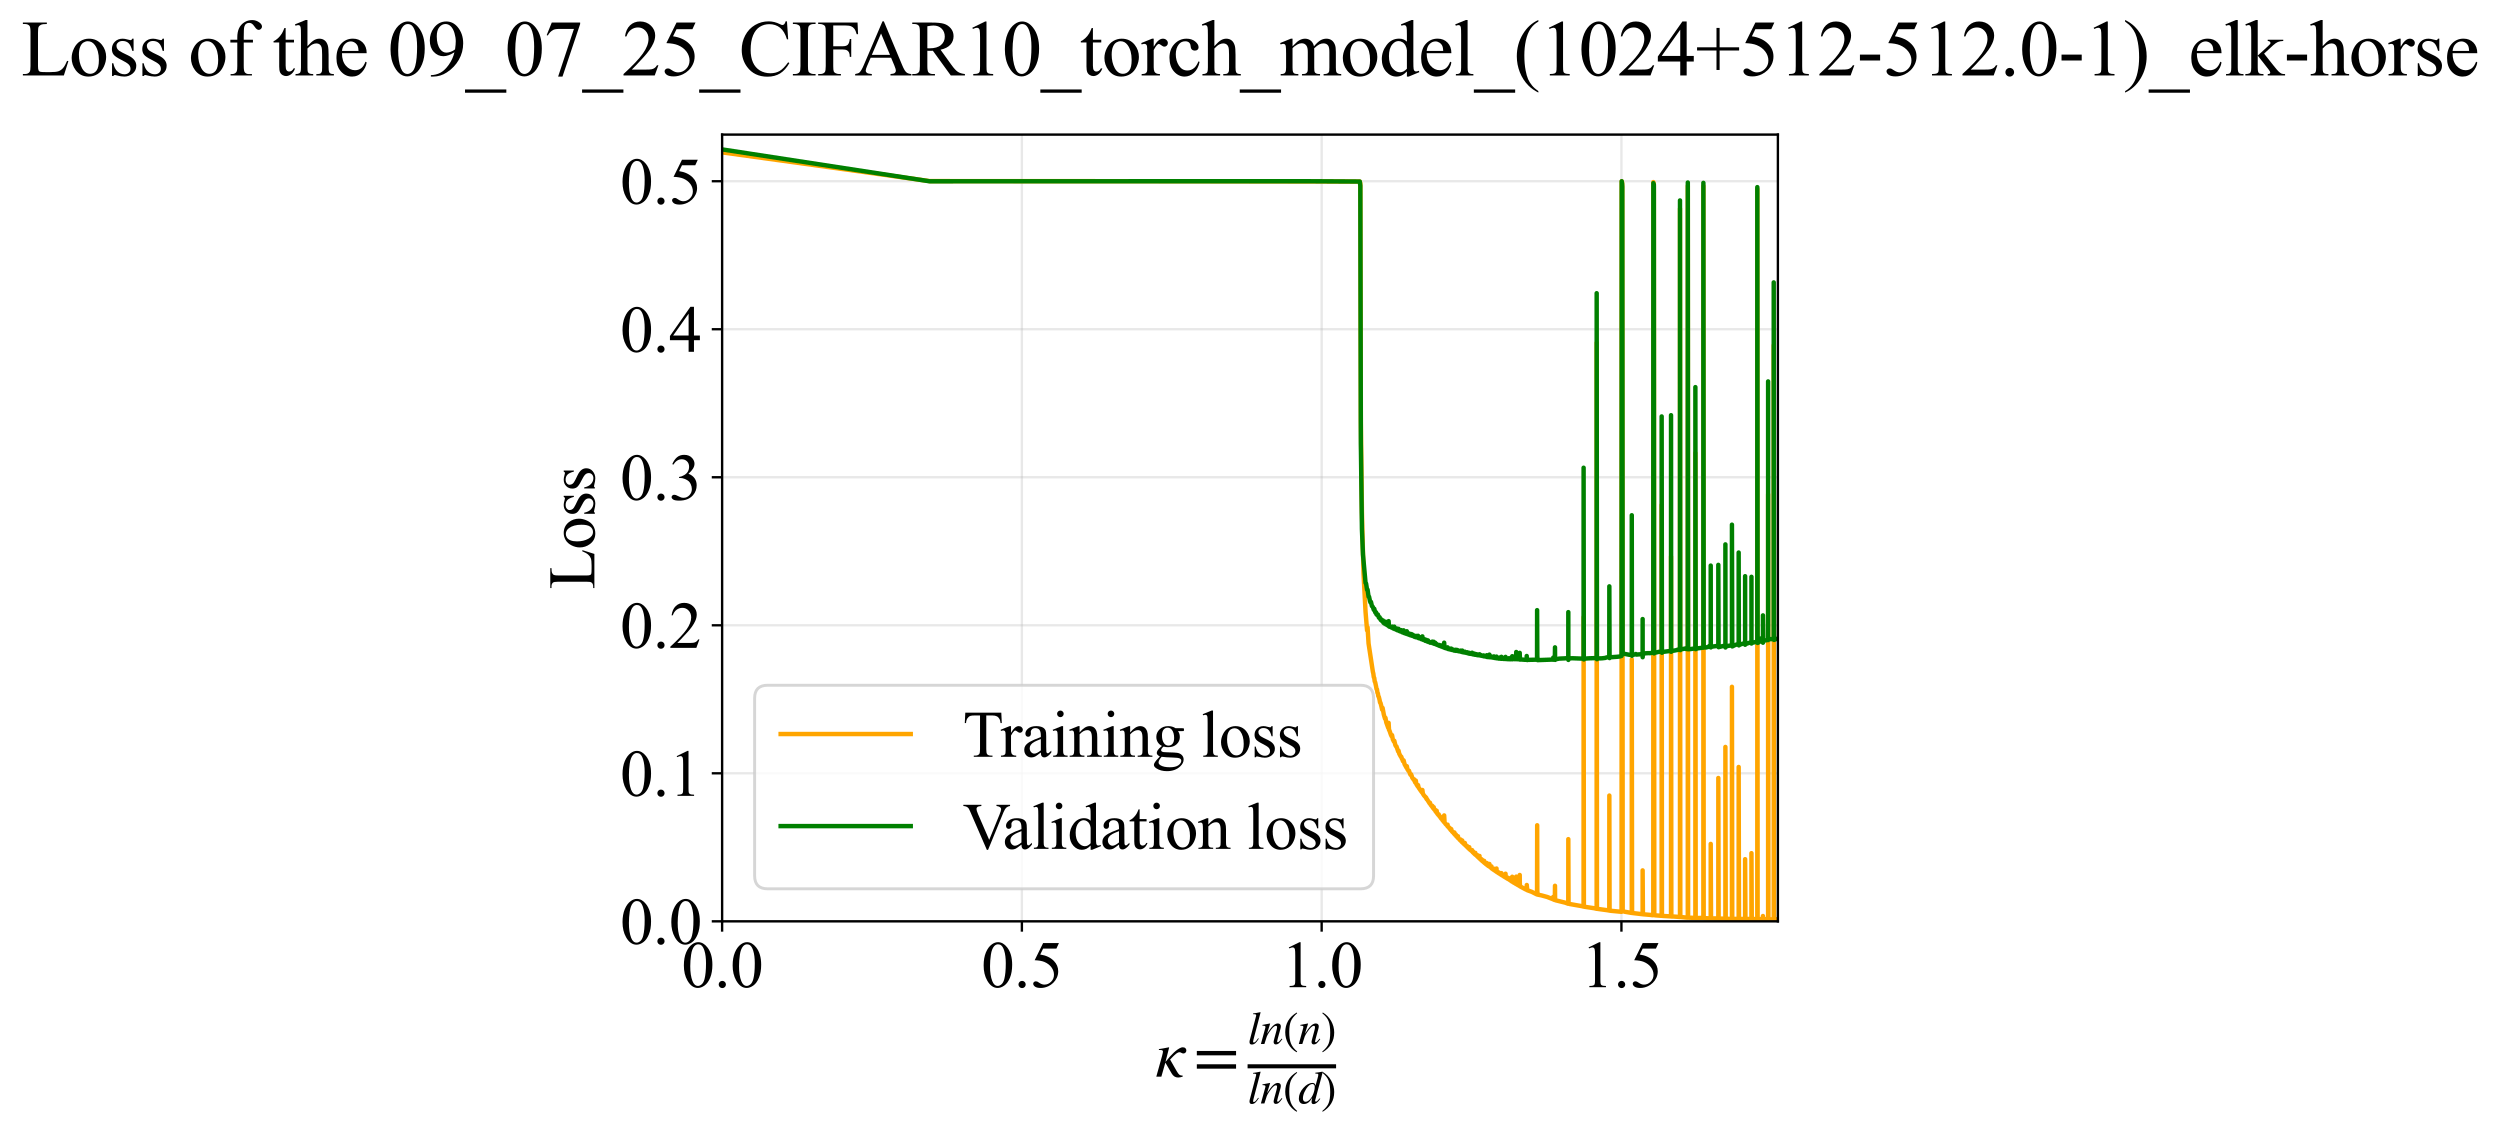 <?xml version="1.0" encoding="utf-8" standalone="no"?>
<!DOCTYPE svg PUBLIC "-//W3C//DTD SVG 1.1//EN"
  "http://www.w3.org/Graphics/SVG/1.1/DTD/svg11.dtd">
<svg xmlns:xlink="http://www.w3.org/1999/xlink" width="845.637pt" height="383.266pt" viewBox="0 0 845.637 383.266" xmlns="http://www.w3.org/2000/svg" version="1.1">
 <defs>
  <style type="text/css">*{stroke-linejoin: round; stroke-linecap: butt}</style>
 </defs>
 <g id="figure_1">
  <g id="patch_1">
   <path d="M -0 383.266 
L 845.637 383.266 
L 845.637 0 
L -0 0 
z
" style="fill: #ffffff"/>
  </g>
  <g id="axes_1">
   <g id="patch_2">
    <path d="M 244.258 311.644 
L 601.379 311.644 
L 601.379 45.532 
L 244.258 45.532 
z
" style="fill: #ffffff"/>
   </g>
   <g id="matplotlib.axis_1">
    <g id="xtick_1">
     <g id="line2d_1">
      <path d="M 244.258 311.644 
L 244.258 45.532 
" clip-path="url(#pf66a9d3598)" style="fill: none; stroke: #b0b0b0; stroke-opacity: 0.3; stroke-width: 0.8; stroke-linecap: square"/>
     </g>
     <g id="line2d_2">
      <defs>
       <path id="m881d6c8dab" d="M 0 0 
L 0 3.5 
" style="stroke: #000000; stroke-width: 0.8"/>
      </defs>
      <g>
       <use xlink:href="#m881d6c8dab" x="244.258" y="311.644" style="stroke: #000000; stroke-width: 0.8"/>
      </g>
     </g>
     <g id="text_1">
      <!-- 0.0 -->
      <g transform="translate(230.508 333.92) scale(0.22 -0.22)">
       <defs>
        <path id="TimesNewRomanPSMT-30" d="M 231 2094 
Q 231 2819 450 3342 
Q 669 3866 1031 4122 
Q 1313 4325 1613 4325 
Q 2100 4325 2488 3828 
Q 2972 3213 2972 2159 
Q 2972 1422 2759 906 
Q 2547 391 2217 158 
Q 1888 -75 1581 -75 
Q 975 -75 572 641 
Q 231 1244 231 2094 
z
M 844 2016 
Q 844 1141 1059 588 
Q 1238 122 1591 122 
Q 1759 122 1940 273 
Q 2122 425 2216 781 
Q 2359 1319 2359 2297 
Q 2359 3022 2209 3506 
Q 2097 3866 1919 4016 
Q 1791 4119 1609 4119 
Q 1397 4119 1231 3928 
Q 1006 3669 925 3112 
Q 844 2556 844 2016 
z
" transform="scale(0.016)"/>
        <path id="TimesNewRomanPSMT-2e" d="M 800 606 
Q 947 606 1047 504 
Q 1147 403 1147 259 
Q 1147 116 1045 14 
Q 944 -88 800 -88 
Q 656 -88 554 14 
Q 453 116 453 259 
Q 453 406 554 506 
Q 656 606 800 606 
z
" transform="scale(0.016)"/>
       </defs>
       <use xlink:href="#TimesNewRomanPSMT-30"/>
       <use xlink:href="#TimesNewRomanPSMT-2e" transform="translate(50 0)"/>
       <use xlink:href="#TimesNewRomanPSMT-30" transform="translate(75 0)"/>
      </g>
     </g>
    </g>
    <g id="xtick_2">
     <g id="line2d_3">
      <path d="M 345.658 311.644 
L 345.658 45.532 
" clip-path="url(#pf66a9d3598)" style="fill: none; stroke: #b0b0b0; stroke-opacity: 0.3; stroke-width: 0.8; stroke-linecap: square"/>
     </g>
     <g id="line2d_4">
      <g>
       <use xlink:href="#m881d6c8dab" x="345.658" y="311.644" style="stroke: #000000; stroke-width: 0.8"/>
      </g>
     </g>
     <g id="text_2">
      <!-- 0.5 -->
      <g transform="translate(331.908 333.92) scale(0.22 -0.22)">
       <defs>
        <path id="TimesNewRomanPSMT-35" d="M 2778 4238 
L 2534 3706 
L 1259 3706 
L 981 3138 
Q 1809 3016 2294 2522 
Q 2709 2097 2709 1522 
Q 2709 1188 2573 903 
Q 2438 619 2231 419 
Q 2025 219 1772 97 
Q 1413 -75 1034 -75 
Q 653 -75 479 54 
Q 306 184 306 341 
Q 306 428 378 495 
Q 450 563 559 563 
Q 641 563 702 538 
Q 763 513 909 409 
Q 1144 247 1384 247 
Q 1750 247 2026 523 
Q 2303 800 2303 1197 
Q 2303 1581 2056 1914 
Q 1809 2247 1375 2428 
Q 1034 2569 447 2591 
L 1259 4238 
L 2778 4238 
z
" transform="scale(0.016)"/>
       </defs>
       <use xlink:href="#TimesNewRomanPSMT-30"/>
       <use xlink:href="#TimesNewRomanPSMT-2e" transform="translate(50 0)"/>
       <use xlink:href="#TimesNewRomanPSMT-35" transform="translate(75 0)"/>
      </g>
     </g>
    </g>
    <g id="xtick_3">
     <g id="line2d_5">
      <path d="M 447.057 311.644 
L 447.057 45.532 
" clip-path="url(#pf66a9d3598)" style="fill: none; stroke: #b0b0b0; stroke-opacity: 0.3; stroke-width: 0.8; stroke-linecap: square"/>
     </g>
     <g id="line2d_6">
      <g>
       <use xlink:href="#m881d6c8dab" x="447.057" y="311.644" style="stroke: #000000; stroke-width: 0.8"/>
      </g>
     </g>
     <g id="text_3">
      <!-- 1.0 -->
      <g transform="translate(433.307 333.92) scale(0.22 -0.22)">
       <defs>
        <path id="TimesNewRomanPSMT-31" d="M 750 3822 
L 1781 4325 
L 1884 4325 
L 1884 747 
Q 1884 391 1914 303 
Q 1944 216 2037 169 
Q 2131 122 2419 116 
L 2419 0 
L 825 0 
L 825 116 
Q 1125 122 1212 167 
Q 1300 213 1334 289 
Q 1369 366 1369 747 
L 1369 3034 
Q 1369 3497 1338 3628 
Q 1316 3728 1258 3775 
Q 1200 3822 1119 3822 
Q 1003 3822 797 3725 
L 750 3822 
z
" transform="scale(0.016)"/>
       </defs>
       <use xlink:href="#TimesNewRomanPSMT-31"/>
       <use xlink:href="#TimesNewRomanPSMT-2e" transform="translate(50 0)"/>
       <use xlink:href="#TimesNewRomanPSMT-30" transform="translate(75 0)"/>
      </g>
     </g>
    </g>
    <g id="xtick_4">
     <g id="line2d_7">
      <path d="M 548.456 311.644 
L 548.456 45.532 
" clip-path="url(#pf66a9d3598)" style="fill: none; stroke: #b0b0b0; stroke-opacity: 0.3; stroke-width: 0.8; stroke-linecap: square"/>
     </g>
     <g id="line2d_8">
      <g>
       <use xlink:href="#m881d6c8dab" x="548.456" y="311.644" style="stroke: #000000; stroke-width: 0.8"/>
      </g>
     </g>
     <g id="text_4">
      <!-- 1.5 -->
      <g transform="translate(534.706 333.92) scale(0.22 -0.22)">
       <use xlink:href="#TimesNewRomanPSMT-31"/>
       <use xlink:href="#TimesNewRomanPSMT-2e" transform="translate(50 0)"/>
       <use xlink:href="#TimesNewRomanPSMT-35" transform="translate(75 0)"/>
      </g>
     </g>
    </g>
    <g id="text_5">
     <!-- $\kappa  = \frac{ln(n)}{ln(d)}$ -->
     <g transform="translate(390.808 364.186) scale(0.22 -0.22)">
      <defs>
       <path id="STIXGeneral-Italic-3ba" d="M 979 1440 
L 998 1446 
Q 1850 2541 2464 2790 
Q 2547 2822 2630 2822 
Q 2797 2822 2886 2736 
Q 2976 2650 2976 2522 
Q 2976 2387 2893 2307 
Q 2810 2227 2682 2227 
Q 2605 2227 2502 2288 
Q 2400 2349 2336 2349 
Q 2170 2349 1990 2205 
Q 1811 2061 1414 1645 
L 2042 544 
Q 2202 262 2310 182 
Q 2419 102 2624 102 
L 2624 0 
Q 2374 -83 2182 -83 
Q 1786 -83 1555 326 
L 960 1350 
L 576 0 
L 90 0 
L 640 1978 
Q 730 2317 730 2406 
Q 730 2560 518 2560 
L 339 2560 
L 339 2650 
Q 678 2694 1306 2822 
L 1325 2803 
L 979 1440 
z
" transform="scale(0.016)"/>
       <path id="STIXGeneral-Regular-3d" d="M 4077 2048 
L 307 2048 
L 307 2470 
L 4077 2470 
L 4077 2048 
z
M 4077 768 
L 307 768 
L 307 1190 
L 4077 1190 
L 4077 768 
z
" transform="scale(0.016)"/>
       <path id="STIXGeneral-Italic-6c" d="M 1786 4339 
L 806 595 
Q 755 410 755 320 
Q 755 205 864 205 
Q 1037 205 1293 570 
L 1453 794 
L 1542 730 
Q 1254 275 1046 102 
Q 838 -70 576 -70 
Q 262 -70 262 288 
Q 262 397 288 480 
L 1165 3834 
Q 1184 3898 1184 3955 
Q 1184 4096 870 4096 
L 755 4096 
L 755 4198 
Q 1203 4250 1747 4371 
L 1786 4339 
z
" transform="scale(0.016)"/>
       <path id="STIXGeneral-Italic-6e" d="M 2944 749 
L 3034 666 
Q 2707 218 2534 80 
Q 2362 -58 2138 -58 
Q 2010 -58 1923 28 
Q 1837 115 1837 288 
Q 1837 390 1939 768 
L 2221 1805 
Q 2310 2150 2310 2310 
Q 2310 2496 2157 2496 
Q 1971 2496 1750 2275 
Q 1530 2054 1210 1587 
Q 998 1274 899 1024 
Q 800 774 570 0 
L 90 0 
L 704 2240 
Q 717 2304 717 2349 
Q 717 2445 630 2480 
Q 544 2515 301 2522 
L 301 2624 
Q 550 2675 857 2729 
Q 1165 2784 1338 2822 
L 1363 2810 
L 934 1414 
Q 1408 2170 1753 2496 
Q 2099 2822 2413 2822 
Q 2611 2822 2720 2716 
Q 2829 2611 2829 2432 
Q 2829 2272 2765 2048 
L 2406 749 
Q 2317 429 2317 358 
Q 2317 243 2419 243 
Q 2541 243 2810 582 
Q 2854 634 2944 749 
z
" transform="scale(0.016)"/>
       <path id="STIXGeneral-Regular-28" d="M 1946 -1030 
L 1869 -1133 
Q 1126 -710 716 32 
Q 307 774 307 1613 
Q 307 3386 1888 4326 
L 1946 4224 
Q 1293 3667 1075 3126 
Q 858 2586 858 1632 
Q 858 685 1082 96 
Q 1306 -493 1946 -1030 
z
" transform="scale(0.016)"/>
       <path id="STIXGeneral-Regular-29" d="M 186 4224 
L 262 4326 
Q 992 3891 1408 3148 
Q 1824 2406 1824 1581 
Q 1824 -166 243 -1133 
L 186 -1030 
Q 845 -486 1059 54 
Q 1274 595 1274 1562 
Q 1274 2534 1059 3120 
Q 845 3706 186 4224 
z
" transform="scale(0.016)"/>
       <path id="STIXGeneral-Italic-64" d="M 3334 4371 
L 3373 4333 
L 3123 3360 
L 2739 1958 
Q 2323 429 2323 384 
Q 2323 256 2438 256 
Q 2522 256 2614 336 
Q 2707 416 2963 710 
L 3040 646 
Q 2547 -83 2099 -83 
Q 1978 -83 1907 -6 
Q 1837 70 1837 205 
Q 1837 397 1920 774 
Q 1645 307 1379 118 
Q 1114 -70 781 -70 
Q 461 -70 278 125 
Q 96 320 96 678 
Q 96 1440 713 2131 
Q 1331 2822 1965 2822 
Q 2163 2822 2256 2732 
Q 2349 2643 2381 2451 
L 2387 2451 
L 2675 3494 
Q 2765 3808 2765 3949 
Q 2765 4051 2694 4076 
Q 2624 4102 2355 4115 
L 2355 4224 
Q 2848 4269 3334 4371 
z
M 2278 2310 
Q 2278 2477 2185 2576 
Q 2093 2675 1978 2675 
Q 1677 2675 1395 2381 
Q 1075 2042 864 1571 
Q 653 1101 653 704 
Q 653 486 752 361 
Q 851 237 1024 237 
Q 1312 237 1606 550 
Q 1901 864 2089 1350 
Q 2278 1837 2278 2310 
z
" transform="scale(0.016)"/>
      </defs>
      <use xlink:href="#STIXGeneral-Italic-3ba" transform="translate(0 0.003)"/>
      <use xlink:href="#STIXGeneral-Regular-3d" transform="translate(58.84 0.003)"/>
      <use xlink:href="#STIXGeneral-Italic-6c" transform="translate(141.78 50.192) scale(0.7)"/>
      <use xlink:href="#STIXGeneral-Italic-6e" transform="translate(161.24 50.192) scale(0.7)"/>
      <use xlink:href="#STIXGeneral-Regular-28" transform="translate(196.24 50.192) scale(0.7)"/>
      <use xlink:href="#STIXGeneral-Italic-6e" transform="translate(219.55 50.192) scale(0.7)"/>
      <use xlink:href="#STIXGeneral-Regular-29" transform="translate(254.55 50.192) scale(0.7)"/>
      <use xlink:href="#STIXGeneral-Italic-6c" transform="translate(141.78 -41.258) scale(0.7)"/>
      <use xlink:href="#STIXGeneral-Italic-6e" transform="translate(161.24 -41.258) scale(0.7)"/>
      <use xlink:href="#STIXGeneral-Regular-28" transform="translate(196.24 -41.258) scale(0.7)"/>
      <use xlink:href="#STIXGeneral-Italic-64" transform="translate(219.55 -41.258) scale(0.7)"/>
      <use xlink:href="#STIXGeneral-Regular-29" transform="translate(254.55 -41.258) scale(0.7)"/>
      <path d="M 141.78 12.8 
L 141.78 19.05 
L 277.86 19.05 
L 277.86 12.8 
L 141.78 12.8 
z
"/>
     </g>
    </g>
   </g>
   <g id="matplotlib.axis_2">
    <g id="ytick_1">
     <g id="line2d_9">
      <path d="M 244.258 311.644 
L 601.379 311.644 
" clip-path="url(#pf66a9d3598)" style="fill: none; stroke: #b0b0b0; stroke-opacity: 0.3; stroke-width: 0.8; stroke-linecap: square"/>
     </g>
     <g id="line2d_10">
      <defs>
       <path id="me29726f97e" d="M 0 0 
L -3.5 0 
" style="stroke: #000000; stroke-width: 0.8"/>
      </defs>
      <g>
       <use xlink:href="#me29726f97e" x="244.258" y="311.644" style="stroke: #000000; stroke-width: 0.8"/>
      </g>
     </g>
     <g id="text_6">
      <!-- 0.0 -->
      <g transform="translate(209.758 319.282) scale(0.22 -0.22)">
       <use xlink:href="#TimesNewRomanPSMT-30"/>
       <use xlink:href="#TimesNewRomanPSMT-2e" transform="translate(50 0)"/>
       <use xlink:href="#TimesNewRomanPSMT-30" transform="translate(75 0)"/>
      </g>
     </g>
    </g>
    <g id="ytick_2">
     <g id="line2d_11">
      <path d="M 244.258 261.575 
L 601.379 261.575 
" clip-path="url(#pf66a9d3598)" style="fill: none; stroke: #b0b0b0; stroke-opacity: 0.3; stroke-width: 0.8; stroke-linecap: square"/>
     </g>
     <g id="line2d_12">
      <g>
       <use xlink:href="#me29726f97e" x="244.258" y="261.575" style="stroke: #000000; stroke-width: 0.8"/>
      </g>
     </g>
     <g id="text_7">
      <!-- 0.1 -->
      <g transform="translate(209.758 269.213) scale(0.22 -0.22)">
       <use xlink:href="#TimesNewRomanPSMT-30"/>
       <use xlink:href="#TimesNewRomanPSMT-2e" transform="translate(50 0)"/>
       <use xlink:href="#TimesNewRomanPSMT-31" transform="translate(75 0)"/>
      </g>
     </g>
    </g>
    <g id="ytick_3">
     <g id="line2d_13">
      <path d="M 244.258 211.506 
L 601.379 211.506 
" clip-path="url(#pf66a9d3598)" style="fill: none; stroke: #b0b0b0; stroke-opacity: 0.3; stroke-width: 0.8; stroke-linecap: square"/>
     </g>
     <g id="line2d_14">
      <g>
       <use xlink:href="#me29726f97e" x="244.258" y="211.506" style="stroke: #000000; stroke-width: 0.8"/>
      </g>
     </g>
     <g id="text_8">
      <!-- 0.2 -->
      <g transform="translate(209.758 219.144) scale(0.22 -0.22)">
       <defs>
        <path id="TimesNewRomanPSMT-32" d="M 2934 816 
L 2638 0 
L 138 0 
L 138 116 
Q 1241 1122 1691 1759 
Q 2141 2397 2141 2925 
Q 2141 3328 1894 3587 
Q 1647 3847 1303 3847 
Q 991 3847 742 3664 
Q 494 3481 375 3128 
L 259 3128 
Q 338 3706 661 4015 
Q 984 4325 1469 4325 
Q 1984 4325 2329 3994 
Q 2675 3663 2675 3213 
Q 2675 2891 2525 2569 
Q 2294 2063 1775 1497 
Q 997 647 803 472 
L 1909 472 
Q 2247 472 2383 497 
Q 2519 522 2628 598 
Q 2738 675 2819 816 
L 2934 816 
z
" transform="scale(0.016)"/>
       </defs>
       <use xlink:href="#TimesNewRomanPSMT-30"/>
       <use xlink:href="#TimesNewRomanPSMT-2e" transform="translate(50 0)"/>
       <use xlink:href="#TimesNewRomanPSMT-32" transform="translate(75 0)"/>
      </g>
     </g>
    </g>
    <g id="ytick_4">
     <g id="line2d_15">
      <path d="M 244.258 161.437 
L 601.379 161.437 
" clip-path="url(#pf66a9d3598)" style="fill: none; stroke: #b0b0b0; stroke-opacity: 0.3; stroke-width: 0.8; stroke-linecap: square"/>
     </g>
     <g id="line2d_16">
      <g>
       <use xlink:href="#me29726f97e" x="244.258" y="161.437" style="stroke: #000000; stroke-width: 0.8"/>
      </g>
     </g>
     <g id="text_9">
      <!-- 0.3 -->
      <g transform="translate(209.758 169.075) scale(0.22 -0.22)">
       <defs>
        <path id="TimesNewRomanPSMT-33" d="M 325 3431 
Q 506 3859 782 4092 
Q 1059 4325 1472 4325 
Q 1981 4325 2253 3994 
Q 2459 3747 2459 3466 
Q 2459 3003 1878 2509 
Q 2269 2356 2469 2072 
Q 2669 1788 2669 1403 
Q 2669 853 2319 450 
Q 1863 -75 997 -75 
Q 569 -75 414 31 
Q 259 138 259 259 
Q 259 350 332 419 
Q 406 488 509 488 
Q 588 488 669 463 
Q 722 447 909 348 
Q 1097 250 1169 231 
Q 1284 197 1416 197 
Q 1734 197 1970 444 
Q 2206 691 2206 1028 
Q 2206 1275 2097 1509 
Q 2016 1684 1919 1775 
Q 1784 1900 1550 2001 
Q 1316 2103 1072 2103 
L 972 2103 
L 972 2197 
Q 1219 2228 1467 2375 
Q 1716 2522 1828 2728 
Q 1941 2934 1941 3181 
Q 1941 3503 1739 3701 
Q 1538 3900 1238 3900 
Q 753 3900 428 3381 
L 325 3431 
z
" transform="scale(0.016)"/>
       </defs>
       <use xlink:href="#TimesNewRomanPSMT-30"/>
       <use xlink:href="#TimesNewRomanPSMT-2e" transform="translate(50 0)"/>
       <use xlink:href="#TimesNewRomanPSMT-33" transform="translate(75 0)"/>
      </g>
     </g>
    </g>
    <g id="ytick_5">
     <g id="line2d_17">
      <path d="M 244.258 111.368 
L 601.379 111.368 
" clip-path="url(#pf66a9d3598)" style="fill: none; stroke: #b0b0b0; stroke-opacity: 0.3; stroke-width: 0.8; stroke-linecap: square"/>
     </g>
     <g id="line2d_18">
      <g>
       <use xlink:href="#me29726f97e" x="244.258" y="111.368" style="stroke: #000000; stroke-width: 0.8"/>
      </g>
     </g>
     <g id="text_10">
      <!-- 0.4 -->
      <g transform="translate(209.758 119.007) scale(0.22 -0.22)">
       <defs>
        <path id="TimesNewRomanPSMT-34" d="M 2978 1563 
L 2978 1119 
L 2409 1119 
L 2409 0 
L 1894 0 
L 1894 1119 
L 100 1119 
L 100 1519 
L 2066 4325 
L 2409 4325 
L 2409 1563 
L 2978 1563 
z
M 1894 1563 
L 1894 3666 
L 406 1563 
L 1894 1563 
z
" transform="scale(0.016)"/>
       </defs>
       <use xlink:href="#TimesNewRomanPSMT-30"/>
       <use xlink:href="#TimesNewRomanPSMT-2e" transform="translate(50 0)"/>
       <use xlink:href="#TimesNewRomanPSMT-34" transform="translate(75 0)"/>
      </g>
     </g>
    </g>
    <g id="ytick_6">
     <g id="line2d_19">
      <path d="M 244.258 61.3 
L 601.379 61.3 
" clip-path="url(#pf66a9d3598)" style="fill: none; stroke: #b0b0b0; stroke-opacity: 0.3; stroke-width: 0.8; stroke-linecap: square"/>
     </g>
     <g id="line2d_20">
      <g>
       <use xlink:href="#me29726f97e" x="244.258" y="61.3" style="stroke: #000000; stroke-width: 0.8"/>
      </g>
     </g>
     <g id="text_11">
      <!-- 0.5 -->
      <g transform="translate(209.758 68.938) scale(0.22 -0.22)">
       <use xlink:href="#TimesNewRomanPSMT-30"/>
       <use xlink:href="#TimesNewRomanPSMT-2e" transform="translate(50 0)"/>
       <use xlink:href="#TimesNewRomanPSMT-35" transform="translate(75 0)"/>
      </g>
     </g>
    </g>
    <g id="text_12">
     <!-- Loss -->
     <g transform="translate(201.053 199.369) rotate(-90) scale(0.22 -0.22)">
      <defs>
       <path id="TimesNewRomanPSMT-4c" d="M 3669 1172 
L 3772 1150 
L 3409 0 
L 128 0 
L 128 116 
L 288 116 
Q 556 116 672 291 
Q 738 391 738 753 
L 738 3488 
Q 738 3884 650 3984 
Q 528 4122 288 4122 
L 128 4122 
L 128 4238 
L 2047 4238 
L 2047 4122 
Q 1709 4125 1573 4059 
Q 1438 3994 1388 3894 
Q 1338 3794 1338 3416 
L 1338 753 
Q 1338 494 1388 397 
Q 1425 331 1503 300 
Q 1581 269 1991 269 
L 2300 269 
Q 2788 269 2984 341 
Q 3181 413 3343 595 
Q 3506 778 3669 1172 
z
" transform="scale(0.016)"/>
       <path id="TimesNewRomanPSMT-6f" d="M 1600 2947 
Q 2250 2947 2644 2453 
Q 2978 2031 2978 1484 
Q 2978 1100 2793 706 
Q 2609 313 2286 112 
Q 1963 -88 1566 -88 
Q 919 -88 538 428 
Q 216 863 216 1403 
Q 216 1797 411 2186 
Q 606 2575 925 2761 
Q 1244 2947 1600 2947 
z
M 1503 2744 
Q 1338 2744 1170 2645 
Q 1003 2547 900 2300 
Q 797 2053 797 1666 
Q 797 1041 1045 587 
Q 1294 134 1700 134 
Q 2003 134 2200 384 
Q 2397 634 2397 1244 
Q 2397 2006 2069 2444 
Q 1847 2744 1503 2744 
z
" transform="scale(0.016)"/>
       <path id="TimesNewRomanPSMT-73" d="M 2050 2947 
L 2050 1972 
L 1947 1972 
Q 1828 2431 1642 2597 
Q 1456 2763 1169 2763 
Q 950 2763 815 2647 
Q 681 2531 681 2391 
Q 681 2216 781 2091 
Q 878 1963 1175 1819 
L 1631 1597 
Q 2266 1288 2266 781 
Q 2266 391 1970 151 
Q 1675 -88 1309 -88 
Q 1047 -88 709 6 
Q 606 38 541 38 
Q 469 38 428 -44 
L 325 -44 
L 325 978 
L 428 978 
Q 516 541 762 319 
Q 1009 97 1316 97 
Q 1531 97 1667 223 
Q 1803 350 1803 528 
Q 1803 744 1651 891 
Q 1500 1038 1047 1263 
Q 594 1488 453 1669 
Q 313 1847 313 2119 
Q 313 2472 555 2709 
Q 797 2947 1181 2947 
Q 1350 2947 1591 2875 
Q 1750 2828 1803 2828 
Q 1853 2828 1881 2850 
Q 1909 2872 1947 2947 
L 2050 2947 
z
" transform="scale(0.016)"/>
      </defs>
      <use xlink:href="#TimesNewRomanPSMT-4c"/>
      <use xlink:href="#TimesNewRomanPSMT-6f" transform="translate(61.084 0)"/>
      <use xlink:href="#TimesNewRomanPSMT-73" transform="translate(111.084 0)"/>
      <use xlink:href="#TimesNewRomanPSMT-73" transform="translate(150 0)"/>
     </g>
    </g>
   </g>
   <g id="line2d_21">
    <path d="M 244.258 51.539 
L 314.416 61.261 
L 397.929 61.3 
L 459.95 61.407 
L 460.133 62.001 
L 460.316 142.353 
L 460.677 172.944 
L 461.21 193.973 
L 461.906 207.01 
L 462.418 213.237 
L 462.586 212.204 
L 462.92 217.641 
L 464.379 227.226 
L 464.536 227.855 
L 464.693 229.058 
L 464.849 229.313 
L 465.004 230.524 
L 465.158 230.761 
L 465.465 232.211 
L 465.617 233.072 
L 465.768 233.173 
L 465.918 234.299 
L 466.068 234.463 
L 466.216 235.474 
L 466.364 235.622 
L 466.658 236.791 
L 466.804 237.621 
L 466.949 237.716 
L 467.237 238.835 
L 467.523 240.055 
L 467.664 239.442 
L 468.085 241.72 
L 468.5 243.131 
L 468.637 242.806 
L 468.909 244.34 
L 469.578 246.211 
L 469.71 244.514 
L 469.842 246.916 
L 469.973 247.047 
L 470.49 248.556 
L 470.746 249.088 
L 470.872 248.669 
L 471.125 250.091 
L 471.499 250.847 
L 471.622 250.55 
L 471.99 252.062 
L 472.233 252.462 
L 472.354 252.466 
L 472.949 254.212 
L 473.067 253.916 
L 473.301 254.952 
L 473.878 256.013 
L 473.992 255.971 
L 474.218 256.697 
L 474.331 256.78 
L 474.555 257.464 
L 474.667 257.517 
L 474.778 257.198 
L 475.108 258.501 
L 475.758 259.667 
L 475.865 259.165 
L 476.078 260.234 
L 476.499 260.835 
L 476.603 260.701 
L 476.913 261.665 
L 477.119 262.091 
L 477.322 261.935 
L 477.726 263.106 
L 478.025 263.497 
L 478.222 263.791 
L 478.321 263.588 
L 478.516 264.241 
L 478.711 264.697 
L 478.807 264.75 
L 478.904 264.032 
L 479.096 265.263 
L 479.57 266.014 
L 479.664 265.564 
L 479.85 266.399 
L 480.495 267.341 
L 481.037 268.095 
L 481.126 267.219 
L 481.304 268.483 
L 481.656 269.027 
L 481.918 269.346 
L 482.091 269.494 
L 482.177 269.544 
L 482.349 269.945 
L 482.434 269.846 
L 482.604 270.352 
L 482.689 270.326 
L 483.604 271.795 
L 483.686 271.513 
L 483.93 272.242 
L 484.412 272.838 
L 484.492 272.567 
L 484.571 273.1 
L 484.65 273.084 
L 484.808 273.429 
L 484.887 273.406 
L 484.965 273.033 
L 485.121 273.799 
L 485.431 274.093 
L 485.507 273.945 
L 485.584 274.45 
L 485.661 274.433 
L 485.889 274.83 
L 485.964 274.235 
L 486.115 275.149 
L 486.563 275.701 
L 486.637 275.442 
L 486.931 276.175 
L 487.077 276.281 
L 487.149 276.191 
L 487.294 276.632 
L 487.438 276.468 
L 487.51 276.92 
L 487.582 276.884 
L 487.795 277.197 
L 487.866 276.741 
L 487.937 277.454 
L 488.008 277.438 
L 488.358 277.98 
L 488.428 277.985 
L 488.497 275.822 
L 488.635 278.257 
L 488.704 278.297 
L 488.978 278.729 
L 489.317 279.042 
L 489.384 278.999 
L 489.585 279.413 
L 489.652 278.94 
L 489.719 279.602 
L 489.785 279.578 
L 490.115 279.923 
L 490.18 279.897 
L 490.311 280.264 
L 490.441 280.123 
L 490.635 280.661 
L 490.764 280.815 
L 490.892 280.44 
L 491.083 281.181 
L 491.461 281.574 
L 491.523 281.418 
L 491.834 282.014 
L 491.958 281.587 
L 492.142 282.358 
L 492.386 282.477 
L 492.446 282.262 
L 492.627 282.904 
L 492.747 282.874 
L 492.807 282.754 
L 492.986 283.272 
L 493.105 283.385 
L 493.164 282.859 
L 493.282 283.574 
L 493.691 283.871 
L 493.749 284.08 
L 493.807 284.045 
L 493.865 284.059 
L 494.037 284.35 
L 494.095 283.985 
L 494.266 284.526 
L 494.493 284.831 
L 494.549 284.834 
L 494.605 284.299 
L 494.774 285.035 
L 494.996 285.299 
L 495.107 285.1 
L 495.328 285.624 
L 495.437 285.652 
L 495.492 285.134 
L 495.655 285.895 
L 495.817 286.054 
L 495.925 285.96 
L 496.033 286.266 
L 496.139 286.214 
L 496.246 286.486 
L 496.352 286.245 
L 496.511 286.76 
L 496.563 286.767 
L 496.616 286.618 
L 496.668 286.693 
L 496.877 287.104 
L 496.929 287.132 
L 496.981 286.566 
L 497.137 287.321 
L 497.495 287.633 
L 497.546 287.515 
L 497.597 287.628 
L 497.749 287.8 
L 497.9 287.973 
L 497.951 287.556 
L 498.101 288.21 
L 498.25 288.358 
L 498.3 288.041 
L 498.349 288.405 
L 498.399 288.383 
L 498.596 288.7 
L 498.694 288.399 
L 498.889 288.983 
L 498.986 288.983 
L 499.034 288.483 
L 499.082 289.132 
L 499.371 289.31 
L 499.418 289.165 
L 499.561 289.503 
L 499.656 289.645 
L 499.751 289.261 
L 499.939 289.922 
L 500.032 289.95 
L 500.079 289.831 
L 500.126 289.985 
L 500.311 290.251 
L 500.358 290.316 
L 500.404 290.267 
L 500.45 289.521 
L 500.496 290.25 
L 500.679 290.606 
L 500.816 290.658 
L 500.862 290.573 
L 500.952 290.859 
L 500.997 290.811 
L 501.043 290.575 
L 501.178 291.058 
L 501.223 291.094 
L 501.268 291.034 
L 501.312 290.782 
L 501.446 291.306 
L 501.579 291.232 
L 501.668 291.466 
L 501.712 291.352 
L 501.756 291.332 
L 501.888 291.661 
L 501.976 291.685 
L 502.019 291.179 
L 502.063 291.825 
L 502.323 292.026 
L 502.41 291.852 
L 502.539 292.225 
L 502.582 292.215 
L 502.624 292.081 
L 502.667 292.158 
L 502.837 292.45 
L 502.88 292.37 
L 502.922 291.919 
L 502.964 292.499 
L 503.175 292.713 
L 503.217 292.706 
L 503.259 292.516 
L 503.301 292.704 
L 503.426 292.915 
L 503.467 292.886 
L 503.509 292.715 
L 503.55 292.93 
L 503.757 293.119 
L 503.798 292.238 
L 503.839 293.042 
L 504.448 293.633 
L 504.488 293.063 
L 504.528 293.734 
L 504.847 293.93 
L 504.887 293.846 
L 504.926 293.88 
L 504.966 294.049 
L 505.045 293.904 
L 505.241 294.213 
L 505.28 294.159 
L 505.319 293.84 
L 505.358 294.316 
L 505.436 294.339 
L 505.552 294.436 
L 505.629 294.105 
L 505.668 294.374 
L 505.822 294.614 
L 505.898 294.591 
L 505.937 294.427 
L 505.975 294.72 
L 506.013 294.69 
L 506.051 294.757 
L 506.127 294.838 
L 506.165 294.763 
L 506.203 293.774 
L 506.24 294.489 
L 506.391 295.019 
L 506.691 295.135 
L 506.728 295.071 
L 506.765 295.212 
L 506.802 295.284 
L 506.839 295.24 
L 506.876 295.052 
L 506.913 295.313 
L 506.987 295.399 
L 507.06 295.377 
L 507.097 295.264 
L 507.134 295.453 
L 507.28 295.559 
L 507.316 295.524 
L 507.353 295.296 
L 507.389 295.651 
L 507.426 295.6 
L 507.462 295.704 
L 507.643 295.62 
L 507.786 295.909 
L 507.822 295.876 
L 507.858 295.335 
L 507.894 295.972 
L 508.354 296.234 
L 508.389 295.98 
L 508.46 296.182 
L 508.634 296.443 
L 508.704 296.415 
L 508.739 296.214 
L 508.773 296.512 
L 508.808 296.474 
L 508.843 296.574 
L 508.912 296.533 
L 508.946 296.442 
L 508.981 296.634 
L 509.186 296.785 
L 509.22 296.596 
L 509.255 295.536 
L 509.323 296.81 
L 509.661 297.072 
L 509.962 297.173 
L 509.995 296.874 
L 510.028 297.295 
L 510.062 297.271 
L 510.227 297.381 
L 510.293 297.21 
L 510.326 297.431 
L 510.457 297.504 
L 510.522 297.431 
L 510.588 297.612 
L 510.62 297.565 
L 510.653 297.504 
L 510.685 297.664 
L 510.879 297.812 
L 510.912 297.676 
L 510.944 297.034 
L 511.008 297.816 
L 511.2 298.04 
L 511.454 298.201 
L 511.486 298.029 
L 511.517 296.562 
L 511.58 298.092 
L 511.737 298.382 
L 512.265 298.682 
L 512.296 298.569 
L 512.327 297.901 
L 512.388 298.656 
L 512.541 298.858 
L 512.814 299.004 
L 512.844 298.635 
L 512.874 296.519 
L 512.934 298.86 
L 513.084 299.169 
L 513.997 299.681 
L 514.055 295.965 
L 514.084 298.696 
L 514.17 299.829 
L 514.199 299.821 
L 514.429 299.954 
L 515.878 300.746 
L 516.39 300.989 
L 516.443 299.354 
L 516.497 300.071 
L 516.629 301.128 
L 518.127 301.669 
L 519.336 302.281 
L 519.886 302.553 
L 519.91 302.371 
L 519.957 279.146 
L 520.004 301.536 
L 520.169 302.619 
L 521.41 302.871 
L 523.369 303.41 
L 525.342 304.184 
L 525.362 304.052 
L 525.382 303.386 
L 525.44 304.245 
L 525.46 304.244 
L 525.733 304.377 
L 525.927 304.423 
L 525.984 299.621 
L 526.023 304.413 
L 526.176 304.523 
L 529.464 305.336 
L 530.456 305.704 
L 530.472 305.395 
L 530.489 283.845 
L 530.571 305.579 
L 530.947 305.785 
L 535.147 306.522 
L 535.635 306.657 
L 535.649 306.533 
L 535.663 208.781 
L 535.759 306.641 
L 535.924 306.709 
L 539.298 307.22 
L 540.058 307.402 
L 540.07 307.292 
L 540.082 115.967 
L 540.177 307.359 
L 540.413 307.436 
L 543.732 307.89 
L 544.334 307.997 
L 544.344 307.901 
L 544.365 269.102 
L 544.447 308.014 
L 544.651 308.059 
L 548.495 308.427 
L 548.504 308.116 
L 548.549 61.304 
L 548.655 61.583 
L 548.735 62.164 
L 548.744 64.123 
L 548.885 307.991 
L 549.087 308.253 
L 549.555 308.395 
L 551.94 308.811 
L 551.948 308.663 
L 551.956 223.045 
L 552.059 308.795 
L 552.334 308.85 
L 554.605 309.118 
L 555.615 309.24 
L 555.622 308.909 
L 555.629 294.413 
L 555.727 309.259 
L 556.238 309.296 
L 558.343 309.482 
L 558.892 309.565 
L 559.228 309.555 
L 559.246 61.59 
L 559.345 61.879 
L 559.406 62.123 
L 559.431 65.399 
L 559.578 309.549 
L 559.887 309.617 
L 562.058 309.784 
L 562.064 170.824 
L 562.165 309.782 
L 562.509 309.823 
L 565.229 309.979 
L 565.234 188.267 
L 565.339 310.004 
L 566.247 310.026 
L 568.011 310.167 
L 568.262 310.179 
L 568.266 70.6 
L 568.371 310.178 
L 568.859 310.21 
L 570.358 310.367 
L 570.902 310.4 
L 570.911 62.857 
L 571.01 310.34 
L 571.24 310.404 
L 573.465 310.489 
L 573.469 153.246 
L 573.575 310.504 
L 574.27 310.525 
L 576.169 310.453 
L 576.176 62.922 
L 576.28 310.522 
L 576.575 310.568 
L 578.654 310.648 
L 578.658 285.457 
L 578.762 310.648 
L 580.646 310.669 
L 581.226 310.71 
L 581.232 263.153 
L 581.336 310.722 
L 582.769 310.738 
L 583.619 310.754 
L 583.622 252.66 
L 583.729 310.794 
L 585.194 310.81 
L 585.834 310.821 
L 585.836 310.595 
L 585.838 232.316 
L 585.945 310.814 
L 587.392 310.828 
L 588.109 310.806 
L 588.112 259.434 
L 588.22 310.832 
L 590.292 310.846 
L 590.294 290.618 
L 590.403 310.846 
L 592.434 310.836 
L 592.436 288.589 
L 592.545 310.858 
L 594.413 310.863 
L 594.417 63.939 
L 594.522 310.857 
L 596.326 310.905 
L 596.328 309.847 
L 596.437 310.92 
L 598.071 310.959 
L 598.072 167.223 
L 598.18 310.966 
L 599.968 310.978 
L 599.97 116.822 
L 600.079 310.974 
L 601.379 310.98 
L 601.379 310.98 
" clip-path="url(#pf66a9d3598)" style="fill: none; stroke: #ffa500; stroke-width: 1.5; stroke-linecap: square"/>
   </g>
   <g id="line2d_22">
    <path d="M 244.258 50.538 
L 314.416 61.321 
L 441.643 61.3 
L 459.95 61.406 
L 460.133 62.809 
L 460.316 150.077 
L 460.677 179.034 
L 461.033 187.612 
L 461.906 197.192 
L 462.078 197.349 
L 462.418 199.513 
L 462.586 199.444 
L 462.92 201.803 
L 463.086 201.821 
L 463.414 203.358 
L 463.577 203.795 
L 463.739 203.6 
L 464.061 205.02 
L 464.22 205.091 
L 464.379 205.34 
L 464.693 206.291 
L 464.849 205.919 
L 465.158 207.093 
L 465.312 207.317 
L 465.465 207.118 
L 465.617 207.849 
L 465.918 208.08 
L 466.068 207.855 
L 466.364 208.811 
L 466.512 209.013 
L 466.658 208.776 
L 466.949 209.544 
L 467.094 209.759 
L 467.237 209.509 
L 467.523 210.127 
L 467.805 209.87 
L 467.946 210.651 
L 468.085 210.532 
L 468.224 210.89 
L 468.5 210.889 
L 468.637 210.285 
L 468.773 211.195 
L 468.909 211.137 
L 469.312 211.522 
L 469.578 211.59 
L 469.71 210.105 
L 469.842 211.911 
L 469.973 211.984 
L 470.103 211.787 
L 470.232 212.059 
L 470.362 211.996 
L 470.746 212.316 
L 470.872 212.231 
L 470.999 211.957 
L 471.25 212.575 
L 471.499 212.379 
L 471.622 211.963 
L 471.745 212.79 
L 471.99 212.677 
L 472.233 212.993 
L 472.354 213.033 
L 472.474 212.59 
L 472.712 213.221 
L 472.949 213.215 
L 473.067 212.697 
L 473.301 213.442 
L 473.417 213.361 
L 473.533 213.548 
L 473.992 213.139 
L 474.218 213.841 
L 474.443 213.909 
L 474.555 213.842 
L 474.778 213.213 
L 474.888 214.115 
L 474.998 213.895 
L 475.435 214.311 
L 475.543 214.352 
L 475.758 214.163 
L 475.865 213.524 
L 476.078 214.516 
L 476.183 214.248 
L 476.499 214.672 
L 476.603 214.688 
L 476.707 214.293 
L 476.913 214.839 
L 477.119 214.878 
L 477.322 214.953 
L 477.424 214.473 
L 477.626 215.054 
L 477.926 214.729 
L 478.321 215.358 
L 478.516 215.089 
L 478.807 215.534 
L 479 215.078 
L 479.191 215.595 
L 479.286 215.459 
L 479.475 215.644 
L 479.57 215.619 
L 479.664 215.058 
L 479.85 215.866 
L 479.943 215.657 
L 480.036 215.907 
L 480.129 215.865 
L 480.312 215.758 
L 480.404 215.559 
L 480.677 216.167 
L 480.947 216.169 
L 481.037 216.047 
L 481.126 215.254 
L 481.215 216.357 
L 481.304 216.183 
L 481.481 216.46 
L 481.831 216.21 
L 482.091 216.761 
L 482.263 216.755 
L 482.434 216.424 
L 482.689 216.972 
L 482.857 216.982 
L 482.941 216.923 
L 483.025 216.626 
L 483.109 216.733 
L 483.192 217.164 
L 483.275 217.097 
L 483.357 217.051 
L 483.604 217.275 
L 483.686 217.275 
L 483.768 217.403 
L 483.849 217.257 
L 483.93 217.395 
L 484.011 217.343 
L 484.172 217.365 
L 484.412 217.344 
L 484.492 217.027 
L 484.65 217.598 
L 484.808 217.574 
L 484.965 217.077 
L 485.121 217.765 
L 485.276 217.655 
L 485.353 217.698 
L 485.507 217.435 
L 485.661 217.944 
L 485.889 218.022 
L 485.964 217.851 
L 486.19 218.161 
L 486.265 218.1 
L 486.489 218.262 
L 486.711 218.38 
L 486.784 218.154 
L 486.931 218.474 
L 487.149 218.259 
L 487.222 218.462 
L 487.366 218.627 
L 487.438 218.587 
L 487.51 218.678 
L 487.582 218.557 
L 487.653 218.625 
L 487.795 218.679 
L 487.866 218.279 
L 488.008 218.881 
L 488.078 218.801 
L 488.148 218.865 
L 488.358 218.983 
L 488.428 218.904 
L 488.497 217.387 
L 488.635 219.136 
L 488.704 219.017 
L 488.841 219.199 
L 489.585 219.391 
L 489.652 218.971 
L 489.785 219.525 
L 489.851 219.43 
L 490.049 219.594 
L 490.376 219.454 
L 490.441 219.396 
L 490.57 219.719 
L 490.764 219.743 
L 490.892 219.386 
L 491.019 219.825 
L 491.461 219.884 
L 491.523 219.71 
L 491.586 219.793 
L 491.772 220.042 
L 491.896 219.998 
L 492.019 219.85 
L 492.142 220.106 
L 492.446 219.785 
L 492.507 220.164 
L 492.567 220.053 
L 492.687 220.047 
L 492.807 219.832 
L 492.927 220.15 
L 493.105 220.222 
L 493.164 219.96 
L 493.341 220.278 
L 493.458 220.297 
L 493.749 220.351 
L 493.865 220.257 
L 494.037 220.394 
L 494.095 220.077 
L 494.152 220.368 
L 494.379 220.521 
L 494.549 220.484 
L 494.605 220.056 
L 494.718 220.595 
L 494.774 220.525 
L 494.829 220.618 
L 494.996 220.652 
L 495.163 220.535 
L 495.328 220.714 
L 495.437 220.71 
L 495.492 220.436 
L 495.546 220.7 
L 495.763 220.761 
L 495.871 220.69 
L 495.925 220.619 
L 496.033 220.866 
L 496.086 220.837 
L 496.299 220.754 
L 496.352 220.638 
L 496.511 220.981 
L 496.668 220.829 
L 496.825 221.069 
L 496.929 221.092 
L 496.981 220.806 
L 497.085 221.138 
L 497.137 221.093 
L 497.342 221.149 
L 497.648 221.183 
L 497.749 221.091 
L 497.8 221.146 
L 497.85 221.197 
L 497.9 221.141 
L 497.951 220.785 
L 498.051 221.296 
L 498.101 221.237 
L 498.25 221.346 
L 498.399 221.215 
L 498.547 221.4 
L 498.596 221.375 
L 498.694 221.071 
L 498.791 221.456 
L 498.84 221.397 
L 498.986 221.489 
L 499.034 221.236 
L 499.082 221.464 
L 499.323 221.488 
L 499.418 221.271 
L 499.561 221.583 
L 499.703 221.539 
L 499.798 221.402 
L 499.892 221.639 
L 499.939 221.591 
L 500.032 221.53 
L 500.079 221.387 
L 500.126 221.494 
L 500.265 221.66 
L 500.404 221.683 
L 500.45 221.305 
L 500.496 221.467 
L 500.634 221.72 
L 500.771 221.718 
L 500.862 221.544 
L 500.907 221.694 
L 500.997 221.799 
L 501.133 221.691 
L 501.268 221.843 
L 501.402 221.751 
L 501.491 221.907 
L 501.535 221.887 
L 501.668 221.871 
L 501.756 221.7 
L 501.888 222.001 
L 501.976 222.007 
L 502.019 221.759 
L 502.063 221.996 
L 502.71 222.122 
L 502.752 222.068 
L 502.795 222.132 
L 502.837 222.153 
L 502.922 221.634 
L 503.007 222.232 
L 503.049 222.158 
L 503.217 222.247 
L 503.342 222.147 
L 503.467 222.273 
L 503.592 222.193 
L 503.757 222.207 
L 503.798 221.427 
L 503.839 222.251 
L 503.88 222.1 
L 503.921 222.317 
L 504.043 222.293 
L 504.287 222.323 
L 504.448 222.362 
L 504.488 222.066 
L 504.528 222.348 
L 504.728 222.372 
L 504.847 222.341 
L 504.926 222.246 
L 505.005 222.452 
L 505.045 222.397 
L 505.241 222.431 
L 505.319 222.032 
L 505.397 222.527 
L 505.436 222.456 
L 505.552 222.556 
L 505.591 222.49 
L 505.668 222.361 
L 505.745 222.585 
L 505.783 222.533 
L 505.898 222.453 
L 505.937 222.273 
L 505.975 222.567 
L 506.127 222.645 
L 506.165 222.639 
L 506.203 222.094 
L 506.24 222.178 
L 506.391 222.693 
L 506.653 222.657 
L 506.728 222.513 
L 506.765 222.646 
L 506.913 222.77 
L 506.95 222.623 
L 507.024 222.772 
L 507.28 222.713 
L 507.353 222.396 
L 507.426 222.805 
L 507.462 222.781 
L 507.643 222.563 
L 507.715 222.834 
L 507.786 222.807 
L 507.822 222.721 
L 507.858 222.174 
L 507.894 222.849 
L 508.036 222.823 
L 508.143 222.821 
L 508.249 222.697 
L 508.284 222.759 
L 508.319 222.813 
L 508.354 222.787 
L 508.389 222.493 
L 508.425 222.51 
L 508.53 222.889 
L 508.565 222.862 
L 508.704 222.756 
L 508.739 222.521 
L 508.773 222.829 
L 508.843 222.892 
L 508.877 222.836 
L 508.946 222.625 
L 508.981 222.823 
L 509.118 222.912 
L 509.22 222.837 
L 509.255 222.196 
L 509.323 222.81 
L 509.458 222.922 
L 509.627 222.933 
L 509.962 222.952 
L 509.995 222.792 
L 510.028 222.969 
L 510.062 222.877 
L 510.095 222.979 
L 510.194 222.926 
L 510.293 222.664 
L 510.359 222.989 
L 510.424 222.892 
L 510.522 222.749 
L 510.555 222.939 
L 510.685 222.995 
L 510.782 222.791 
L 510.815 222.844 
L 510.879 222.995 
L 510.912 222.944 
L 510.944 222.553 
L 511.008 222.987 
L 511.104 222.961 
L 511.136 222.992 
L 511.296 222.878 
L 511.359 222.799 
L 511.391 222.902 
L 511.454 222.987 
L 511.486 222.925 
L 511.517 221.97 
L 511.58 222.719 
L 511.643 223.001 
L 511.706 222.965 
L 512.111 222.899 
L 512.173 222.799 
L 512.204 222.837 
L 512.265 222.906 
L 512.327 222.038 
L 512.388 222.775 
L 512.419 222.982 
L 512.51 222.93 
L 512.723 222.967 
L 512.814 222.908 
L 512.874 220.537 
L 512.934 222.659 
L 513.054 222.977 
L 513.5 222.988 
L 513.764 222.987 
L 513.881 222.883 
L 513.91 222.988 
L 513.968 223.055 
L 513.997 222.928 
L 514.055 220.835 
L 514.084 221.786 
L 514.17 223.117 
L 514.199 223.026 
L 514.343 223.096 
L 514.628 223.085 
L 515.769 223.176 
L 516.363 223.18 
L 516.39 223.083 
L 516.417 221.891 
L 516.47 223.17 
L 516.497 222.645 
L 516.603 223.265 
L 516.629 223.24 
L 516.788 223.202 
L 519.432 223.148 
L 519.743 223.106 
L 519.815 223.02 
L 519.839 223.144 
L 519.886 223.202 
L 519.91 223.143 
L 519.933 206.385 
L 520.004 221.896 
L 520.099 223.296 
L 520.146 223.289 
L 525.165 223.104 
L 525.283 222.948 
L 525.303 223.021 
L 525.342 223.156 
L 525.362 223.086 
L 525.401 222.431 
L 525.44 223.15 
L 525.46 223.142 
L 525.849 222.832 
L 525.869 222.888 
L 525.927 223.011 
L 525.984 218.973 
L 526.023 223.111 
L 526.042 223.21 
L 526.061 222.992 
L 526.1 223.027 
L 527.412 222.779 
L 529.31 222.692 
L 530.456 222.594 
L 530.472 222.057 
L 530.489 207.053 
L 530.505 223.218 
L 530.571 223.075 
L 530.587 222.758 
L 530.686 222.795 
L 530.947 222.688 
L 531.906 222.655 
L 535.175 222.78 
L 535.413 222.777 
L 535.566 222.733 
L 535.593 222.6 
L 535.635 222.815 
L 535.649 222.732 
L 535.663 158.212 
L 535.732 223.055 
L 535.759 222.833 
L 535.773 222.998 
L 535.869 222.867 
L 536.102 222.782 
L 537.329 222.684 
L 539.998 222.594 
L 540.046 222.663 
L 540.07 222.326 
L 540.082 99.183 
L 540.177 222.972 
L 540.307 222.818 
L 540.635 222.712 
L 541.79 222.683 
L 542.912 222.555 
L 543.479 222.373 
L 544.324 222.224 
L 544.344 221.842 
L 544.365 198.335 
L 544.447 222.6 
L 544.58 222.42 
L 544.874 222.313 
L 547.042 222.156 
L 547.819 222.076 
L 548.495 221.866 
L 548.504 220.915 
L 548.549 61.306 
L 548.673 62.069 
L 548.744 63.117 
L 548.867 221.065 
L 548.876 221.049 
L 551.315 221.522 
L 551.908 221.399 
L 551.94 221.474 
L 551.948 221.373 
L 551.956 174.282 
L 552.011 221.819 
L 552.059 221.686 
L 552.287 221.501 
L 552.73 221.415 
L 553.288 221.296 
L 553.318 221.218 
L 553.379 221.362 
L 553.537 221.427 
L 554.065 221.364 
L 554.778 221.328 
L 555.566 221.117 
L 555.615 220.839 
L 555.629 209.398 
L 555.636 222.311 
L 555.72 221.289 
L 556.018 221.116 
L 556.585 220.983 
L 557.549 220.922 
L 558.094 220.939 
L 559.129 220.775 
L 559.221 220.832 
L 559.228 220.82 
L 559.252 61.942 
L 559.345 62.41 
L 559.418 62.379 
L 559.431 62.916 
L 559.492 221.015 
L 559.572 220.752 
L 559.778 220.729 
L 560.086 220.731 
L 561.106 220.491 
L 562.053 220.434 
L 562.058 220.46 
L 562.064 140.862 
L 562.159 220.801 
L 562.165 220.798 
L 562.515 220.513 
L 563.164 220.416 
L 564.464 220.253 
L 564.879 220.184 
L 565.193 220.09 
L 565.229 219.745 
L 565.234 140.441 
L 565.274 220.48 
L 565.339 220.383 
L 565.668 220.155 
L 566.393 220.055 
L 567.424 219.838 
L 567.457 219.747 
L 567.541 219.839 
L 568.257 219.489 
L 568.262 219.321 
L 568.266 67.798 
L 568.352 219.902 
L 568.371 219.896 
L 568.528 219.748 
L 568.881 219.607 
L 569.971 219.376 
L 570.202 219.512 
L 570.206 219.509 
L 570.252 219.335 
L 570.261 219.295 
L 570.346 219.46 
L 570.565 219.548 
L 570.84 219.54 
L 570.902 219.602 
L 570.911 61.733 
L 571.01 219.591 
L 571.055 219.621 
L 571.125 219.585 
L 571.31 219.595 
L 571.724 219.569 
L 573.453 219.312 
L 573.461 219.337 
L 573.465 219.32 
L 573.469 130.943 
L 573.575 219.577 
L 573.688 219.5 
L 574.118 219.331 
L 575.133 219.191 
L 575.515 219.146 
L 575.982 219.06 
L 576.166 219.086 
L 576.169 218.615 
L 576.176 61.851 
L 576.28 218.881 
L 576.37 219.038 
L 576.418 219.007 
L 576.623 218.999 
L 577.046 219.018 
L 578.196 218.726 
L 578.206 218.466 
L 578.309 218.633 
L 578.651 218.569 
L 578.654 218.476 
L 578.658 191.309 
L 578.686 218.997 
L 578.762 218.936 
L 579.059 218.734 
L 579.667 218.648 
L 580.98 218.476 
L 581.012 218.243 
L 581.077 218.532 
L 581.176 218.606 
L 581.208 218.577 
L 581.226 218.076 
L 581.232 191.065 
L 581.316 218.915 
L 581.336 218.911 
L 582.6 218.571 
L 583.614 218.371 
L 583.619 217.401 
L 583.622 184.137 
L 583.646 219.013 
L 583.729 218.879 
L 584 218.59 
L 584.512 218.482 
L 585.654 218.3 
L 585.831 218.081 
L 585.836 214.847 
L 585.838 177.471 
L 585.945 218.651 
L 586.086 218.598 
L 586.697 218.272 
L 588.1 217.757 
L 588.105 217.793 
L 588.109 216.778 
L 588.112 186.897 
L 588.174 218.307 
L 588.22 218.292 
L 588.416 218.13 
L 588.873 217.926 
L 590.287 217.487 
L 590.292 217.243 
L 590.294 194.901 
L 590.302 218.095 
L 590.403 217.959 
L 590.859 217.695 
L 592.418 217.216 
L 592.432 217.382 
L 592.434 216.466 
L 592.436 195.11 
L 592.442 217.676 
L 592.543 217.563 
L 592.889 217.373 
L 594.409 217.043 
L 594.413 217.101 
L 594.417 63.292 
L 594.522 217.477 
L 594.668 217.406 
L 595.13 217.106 
L 595.693 216.748 
L 595.698 215.929 
L 595.805 216.664 
L 596.088 216.726 
L 596.314 216.646 
L 596.322 216.697 
L 596.326 217.4 
L 596.328 208.158 
L 596.437 216.915 
L 596.759 216.67 
L 597.386 216.582 
L 597.995 216.43 
L 598.069 216.279 
L 598.071 215.399 
L 598.072 129.018 
L 598.08 216.5 
L 598.18 216.283 
L 598.469 216.209 
L 599.018 216.179 
L 599.658 216.205 
L 599.967 216.146 
L 599.968 216.167 
L 599.97 95.527 
L 600.079 216.456 
L 600.286 216.353 
L 600.966 216.109 
L 601.379 216.052 
L 601.379 216.052 
" clip-path="url(#pf66a9d3598)" style="fill: none; stroke: #008000; stroke-width: 1.5; stroke-linecap: square"/>
   </g>
   <g id="patch_3">
    <path d="M 244.258 311.644 
L 244.258 45.532 
" style="fill: none; stroke: #000000; stroke-width: 0.8; stroke-linejoin: miter; stroke-linecap: square"/>
   </g>
   <g id="patch_4">
    <path d="M 601.379 311.644 
L 601.379 45.532 
" style="fill: none; stroke: #000000; stroke-width: 0.8; stroke-linejoin: miter; stroke-linecap: square"/>
   </g>
   <g id="patch_5">
    <path d="M 244.258 311.644 
L 601.379 311.644 
" style="fill: none; stroke: #000000; stroke-width: 0.8; stroke-linejoin: miter; stroke-linecap: square"/>
   </g>
   <g id="patch_6">
    <path d="M 244.258 45.532 
L 601.379 45.532 
" style="fill: none; stroke: #000000; stroke-width: 0.8; stroke-linejoin: miter; stroke-linecap: square"/>
   </g>
   <g id="text_13">
    <!-- Loss of the 09_07_25_CIFAR10_torch_model_(1024+512-512.0-1)_elk-horse -->
    <g transform="translate(7.2 25.532) scale(0.264 -0.264)">
     <defs>
      <path id="TimesNewRomanPSMT-20" transform="scale(0.016)"/>
      <path id="TimesNewRomanPSMT-66" d="M 1319 2638 
L 1319 756 
Q 1319 356 1406 250 
Q 1522 113 1716 113 
L 1975 113 
L 1975 0 
L 266 0 
L 266 113 
L 394 113 
Q 519 113 622 175 
Q 725 238 764 344 
Q 803 450 803 756 
L 803 2638 
L 247 2638 
L 247 2863 
L 803 2863 
L 803 3050 
Q 803 3478 940 3775 
Q 1078 4072 1361 4255 
Q 1644 4438 1997 4438 
Q 2325 4438 2600 4225 
Q 2781 4084 2781 3909 
Q 2781 3816 2700 3733 
Q 2619 3650 2525 3650 
Q 2453 3650 2373 3701 
Q 2294 3753 2178 3923 
Q 2063 4094 1966 4153 
Q 1869 4213 1750 4213 
Q 1606 4213 1506 4136 
Q 1406 4059 1362 3898 
Q 1319 3738 1319 3069 
L 1319 2863 
L 2056 2863 
L 2056 2638 
L 1319 2638 
z
" transform="scale(0.016)"/>
      <path id="TimesNewRomanPSMT-74" d="M 1031 3803 
L 1031 2863 
L 1700 2863 
L 1700 2644 
L 1031 2644 
L 1031 788 
Q 1031 509 1111 412 
Q 1191 316 1316 316 
Q 1419 316 1516 380 
Q 1613 444 1666 569 
L 1788 569 
Q 1678 263 1478 108 
Q 1278 -47 1066 -47 
Q 922 -47 784 33 
Q 647 113 581 261 
Q 516 409 516 719 
L 516 2644 
L 63 2644 
L 63 2747 
Q 234 2816 414 2980 
Q 594 3144 734 3369 
Q 806 3488 934 3803 
L 1031 3803 
z
" transform="scale(0.016)"/>
      <path id="TimesNewRomanPSMT-68" d="M 1041 4444 
L 1041 2350 
Q 1388 2731 1591 2839 
Q 1794 2947 1997 2947 
Q 2241 2947 2416 2812 
Q 2591 2678 2675 2391 
Q 2734 2191 2734 1659 
L 2734 647 
Q 2734 375 2778 275 
Q 2809 200 2884 156 
Q 2959 113 3159 113 
L 3159 0 
L 1753 0 
L 1753 113 
L 1819 113 
Q 2019 113 2097 173 
Q 2175 234 2206 353 
Q 2216 403 2216 647 
L 2216 1659 
Q 2216 2128 2167 2275 
Q 2119 2422 2012 2495 
Q 1906 2569 1756 2569 
Q 1603 2569 1437 2487 
Q 1272 2406 1041 2159 
L 1041 647 
Q 1041 353 1073 281 
Q 1106 209 1195 161 
Q 1284 113 1503 113 
L 1503 0 
L 84 0 
L 84 113 
Q 275 113 384 172 
Q 447 203 484 290 
Q 522 378 522 647 
L 522 3238 
Q 522 3728 498 3840 
Q 475 3953 426 3993 
Q 378 4034 297 4034 
Q 231 4034 84 3984 
L 41 4094 
L 897 4444 
L 1041 4444 
z
" transform="scale(0.016)"/>
      <path id="TimesNewRomanPSMT-65" d="M 681 1784 
Q 678 1147 991 784 
Q 1303 422 1725 422 
Q 2006 422 2214 576 
Q 2422 731 2563 1106 
L 2659 1044 
Q 2594 616 2278 264 
Q 1963 -88 1488 -88 
Q 972 -88 605 314 
Q 238 716 238 1394 
Q 238 2128 614 2539 
Q 991 2950 1559 2950 
Q 2041 2950 2350 2633 
Q 2659 2316 2659 1784 
L 681 1784 
z
M 681 1966 
L 2006 1966 
Q 1991 2241 1941 2353 
Q 1863 2528 1708 2628 
Q 1553 2728 1384 2728 
Q 1125 2728 920 2526 
Q 716 2325 681 1966 
z
" transform="scale(0.016)"/>
      <path id="TimesNewRomanPSMT-39" d="M 338 -88 
L 338 28 
Q 744 34 1094 217 
Q 1444 400 1770 856 
Q 2097 1313 2225 1859 
Q 1734 1544 1338 1544 
Q 891 1544 572 1889 
Q 253 2234 253 2806 
Q 253 3363 572 3797 
Q 956 4325 1575 4325 
Q 2097 4325 2469 3894 
Q 2925 3359 2925 2575 
Q 2925 1869 2578 1258 
Q 2231 647 1613 244 
Q 1109 -88 516 -88 
L 338 -88 
z
M 2275 2091 
Q 2331 2497 2331 2741 
Q 2331 3044 2228 3395 
Q 2125 3747 1936 3934 
Q 1747 4122 1506 4122 
Q 1228 4122 1018 3872 
Q 809 3622 809 3128 
Q 809 2469 1088 2097 
Q 1291 1828 1588 1828 
Q 1731 1828 1928 1897 
Q 2125 1966 2275 2091 
z
" transform="scale(0.016)"/>
      <path id="TimesNewRomanPSMT-5f" d="M 3256 -1381 
L -53 -1381 
L -53 -1119 
L 3256 -1119 
L 3256 -1381 
z
" transform="scale(0.016)"/>
      <path id="TimesNewRomanPSMT-37" d="M 644 4238 
L 2916 4238 
L 2916 4119 
L 1503 -88 
L 1153 -88 
L 2419 3728 
L 1253 3728 
Q 900 3728 750 3644 
Q 488 3500 328 3200 
L 238 3234 
L 644 4238 
z
" transform="scale(0.016)"/>
      <path id="TimesNewRomanPSMT-43" d="M 3853 4334 
L 3950 2894 
L 3853 2894 
Q 3659 3541 3300 3825 
Q 2941 4109 2438 4109 
Q 2016 4109 1675 3895 
Q 1334 3681 1139 3212 
Q 944 2744 944 2047 
Q 944 1472 1128 1050 
Q 1313 628 1683 403 
Q 2053 178 2528 178 
Q 2941 178 3256 354 
Q 3572 531 3950 1056 
L 4047 994 
Q 3728 428 3303 165 
Q 2878 -97 2294 -97 
Q 1241 -97 663 684 
Q 231 1266 231 2053 
Q 231 2688 515 3219 
Q 800 3750 1298 4042 
Q 1797 4334 2388 4334 
Q 2847 4334 3294 4109 
Q 3425 4041 3481 4041 
Q 3566 4041 3628 4100 
Q 3709 4184 3744 4334 
L 3853 4334 
z
" transform="scale(0.016)"/>
      <path id="TimesNewRomanPSMT-49" d="M 1975 116 
L 1975 0 
L 159 0 
L 159 116 
L 309 116 
Q 572 116 691 269 
Q 766 369 766 750 
L 766 3488 
Q 766 3809 725 3913 
Q 694 3991 597 4047 
Q 459 4122 309 4122 
L 159 4122 
L 159 4238 
L 1975 4238 
L 1975 4122 
L 1822 4122 
Q 1563 4122 1444 3969 
Q 1366 3869 1366 3488 
L 1366 750 
Q 1366 428 1406 325 
Q 1438 247 1538 191 
Q 1672 116 1822 116 
L 1975 116 
z
" transform="scale(0.016)"/>
      <path id="TimesNewRomanPSMT-46" d="M 1309 4006 
L 1309 2341 
L 2081 2341 
Q 2347 2341 2470 2458 
Q 2594 2575 2634 2922 
L 2750 2922 
L 2750 1488 
L 2634 1488 
Q 2631 1734 2570 1850 
Q 2509 1966 2401 2023 
Q 2294 2081 2081 2081 
L 1309 2081 
L 1309 750 
Q 1309 428 1350 325 
Q 1381 247 1481 191 
Q 1619 116 1769 116 
L 1922 116 
L 1922 0 
L 103 0 
L 103 116 
L 253 116 
Q 516 116 634 269 
Q 709 369 709 750 
L 709 3488 
Q 709 3809 669 3913 
Q 638 3991 541 4047 
Q 406 4122 253 4122 
L 103 4122 
L 103 4238 
L 3256 4238 
L 3297 3306 
L 3188 3306 
Q 3106 3603 2998 3742 
Q 2891 3881 2733 3943 
Q 2575 4006 2244 4006 
L 1309 4006 
z
" transform="scale(0.016)"/>
      <path id="TimesNewRomanPSMT-41" d="M 2928 1419 
L 1288 1419 
L 1000 750 
Q 894 503 894 381 
Q 894 284 986 211 
Q 1078 138 1384 116 
L 1384 0 
L 50 0 
L 50 116 
Q 316 163 394 238 
Q 553 388 747 847 
L 2238 4334 
L 2347 4334 
L 3822 809 
Q 4000 384 4145 257 
Q 4291 131 4550 116 
L 4550 0 
L 2878 0 
L 2878 116 
Q 3131 128 3220 200 
Q 3309 272 3309 375 
Q 3309 513 3184 809 
L 2928 1419 
z
M 2841 1650 
L 2122 3363 
L 1384 1650 
L 2841 1650 
z
" transform="scale(0.016)"/>
      <path id="TimesNewRomanPSMT-52" d="M 4325 0 
L 3194 0 
L 1759 1981 
Q 1600 1975 1500 1975 
Q 1459 1975 1412 1976 
Q 1366 1978 1316 1981 
L 1316 750 
Q 1316 350 1403 253 
Q 1522 116 1759 116 
L 1925 116 
L 1925 0 
L 109 0 
L 109 116 
L 269 116 
Q 538 116 653 291 
Q 719 388 719 750 
L 719 3488 
Q 719 3888 631 3984 
Q 509 4122 269 4122 
L 109 4122 
L 109 4238 
L 1653 4238 
Q 2328 4238 2648 4139 
Q 2969 4041 3192 3777 
Q 3416 3513 3416 3147 
Q 3416 2756 3161 2468 
Q 2906 2181 2372 2063 
L 3247 847 
Q 3547 428 3762 290 
Q 3978 153 4325 116 
L 4325 0 
z
M 1316 2178 
Q 1375 2178 1419 2176 
Q 1463 2175 1491 2175 
Q 2097 2175 2405 2437 
Q 2713 2700 2713 3106 
Q 2713 3503 2464 3751 
Q 2216 4000 1806 4000 
Q 1625 4000 1316 3941 
L 1316 2178 
z
" transform="scale(0.016)"/>
      <path id="TimesNewRomanPSMT-72" d="M 1038 2947 
L 1038 2303 
Q 1397 2947 1775 2947 
Q 1947 2947 2059 2842 
Q 2172 2738 2172 2600 
Q 2172 2478 2090 2393 
Q 2009 2309 1897 2309 
Q 1788 2309 1652 2417 
Q 1516 2525 1450 2525 
Q 1394 2525 1328 2463 
Q 1188 2334 1038 2041 
L 1038 669 
Q 1038 431 1097 309 
Q 1138 225 1241 169 
Q 1344 113 1538 113 
L 1538 0 
L 72 0 
L 72 113 
Q 291 113 397 181 
Q 475 231 506 341 
Q 522 394 522 644 
L 522 1753 
Q 522 2253 501 2348 
Q 481 2444 426 2487 
Q 372 2531 291 2531 
Q 194 2531 72 2484 
L 41 2597 
L 906 2947 
L 1038 2947 
z
" transform="scale(0.016)"/>
      <path id="TimesNewRomanPSMT-63" d="M 2631 1088 
Q 2516 522 2178 217 
Q 1841 -88 1431 -88 
Q 944 -88 581 321 
Q 219 731 219 1428 
Q 219 2103 620 2525 
Q 1022 2947 1584 2947 
Q 2006 2947 2278 2723 
Q 2550 2500 2550 2259 
Q 2550 2141 2473 2067 
Q 2397 1994 2259 1994 
Q 2075 1994 1981 2113 
Q 1928 2178 1911 2362 
Q 1894 2547 1784 2644 
Q 1675 2738 1481 2738 
Q 1169 2738 978 2506 
Q 725 2200 725 1697 
Q 725 1184 976 792 
Q 1228 400 1656 400 
Q 1963 400 2206 609 
Q 2378 753 2541 1131 
L 2631 1088 
z
" transform="scale(0.016)"/>
      <path id="TimesNewRomanPSMT-6d" d="M 1050 2338 
Q 1363 2650 1419 2697 
Q 1559 2816 1721 2881 
Q 1884 2947 2044 2947 
Q 2313 2947 2506 2790 
Q 2700 2634 2766 2338 
Q 3088 2713 3309 2830 
Q 3531 2947 3766 2947 
Q 3994 2947 4170 2830 
Q 4347 2713 4450 2447 
Q 4519 2266 4519 1878 
L 4519 647 
Q 4519 378 4559 278 
Q 4591 209 4675 161 
Q 4759 113 4950 113 
L 4950 0 
L 3538 0 
L 3538 113 
L 3597 113 
Q 3781 113 3884 184 
Q 3956 234 3988 344 
Q 4000 397 4000 647 
L 4000 1878 
Q 4000 2228 3916 2372 
Q 3794 2572 3525 2572 
Q 3359 2572 3192 2489 
Q 3025 2406 2788 2181 
L 2781 2147 
L 2788 2013 
L 2788 647 
Q 2788 353 2820 281 
Q 2853 209 2943 161 
Q 3034 113 3253 113 
L 3253 0 
L 1806 0 
L 1806 113 
Q 2044 113 2133 169 
Q 2222 225 2256 338 
Q 2272 391 2272 647 
L 2272 1878 
Q 2272 2228 2169 2381 
Q 2031 2581 1784 2581 
Q 1616 2581 1450 2491 
Q 1191 2353 1050 2181 
L 1050 647 
Q 1050 366 1089 281 
Q 1128 197 1204 155 
Q 1281 113 1516 113 
L 1516 0 
L 100 0 
L 100 113 
Q 297 113 375 155 
Q 453 197 493 289 
Q 534 381 534 647 
L 534 1741 
Q 534 2213 506 2350 
Q 484 2453 437 2492 
Q 391 2531 309 2531 
Q 222 2531 100 2484 
L 53 2597 
L 916 2947 
L 1050 2947 
L 1050 2338 
z
" transform="scale(0.016)"/>
      <path id="TimesNewRomanPSMT-64" d="M 2222 322 
Q 2013 103 1813 7 
Q 1613 -88 1381 -88 
Q 913 -88 563 304 
Q 213 697 213 1313 
Q 213 1928 600 2439 
Q 988 2950 1597 2950 
Q 1975 2950 2222 2709 
L 2222 3238 
Q 2222 3728 2198 3840 
Q 2175 3953 2125 3993 
Q 2075 4034 2000 4034 
Q 1919 4034 1784 3984 
L 1744 4094 
L 2597 4444 
L 2738 4444 
L 2738 1134 
Q 2738 631 2761 520 
Q 2784 409 2836 365 
Q 2888 322 2956 322 
Q 3041 322 3181 375 
L 3216 266 
L 2366 -88 
L 2222 -88 
L 2222 322 
z
M 2222 541 
L 2222 2016 
Q 2203 2228 2109 2403 
Q 2016 2578 1861 2667 
Q 1706 2756 1559 2756 
Q 1284 2756 1069 2509 
Q 784 2184 784 1559 
Q 784 928 1059 592 
Q 1334 256 1672 256 
Q 1956 256 2222 541 
z
" transform="scale(0.016)"/>
      <path id="TimesNewRomanPSMT-6c" d="M 1184 4444 
L 1184 647 
Q 1184 378 1223 290 
Q 1263 203 1344 158 
Q 1425 113 1647 113 
L 1647 0 
L 244 0 
L 244 113 
Q 441 113 512 153 
Q 584 194 625 287 
Q 666 381 666 647 
L 666 3247 
Q 666 3731 644 3842 
Q 622 3953 573 3993 
Q 525 4034 450 4034 
Q 369 4034 244 3984 
L 191 4094 
L 1044 4444 
L 1184 4444 
z
" transform="scale(0.016)"/>
      <path id="TimesNewRomanPSMT-28" d="M 1988 -1253 
L 1988 -1369 
Q 1516 -1131 1200 -813 
Q 750 -359 506 256 
Q 263 872 263 1534 
Q 263 2503 741 3301 
Q 1219 4100 1988 4444 
L 1988 4313 
Q 1603 4100 1356 3731 
Q 1109 3363 987 2797 
Q 866 2231 866 1616 
Q 866 947 969 400 
Q 1050 -31 1165 -292 
Q 1281 -553 1476 -793 
Q 1672 -1034 1988 -1253 
z
" transform="scale(0.016)"/>
      <path id="TimesNewRomanPSMT-2b" d="M 1672 441 
L 1672 2000 
L 116 2000 
L 116 2256 
L 1672 2256 
L 1672 3809 
L 1922 3809 
L 1922 2256 
L 3484 2256 
L 3484 2000 
L 1922 2000 
L 1922 441 
L 1672 441 
z
" transform="scale(0.016)"/>
      <path id="TimesNewRomanPSMT-2d" d="M 259 1672 
L 1875 1672 
L 1875 1200 
L 259 1200 
L 259 1672 
z
" transform="scale(0.016)"/>
      <path id="TimesNewRomanPSMT-29" d="M 144 4313 
L 144 4444 
Q 619 4209 934 3891 
Q 1381 3434 1625 2820 
Q 1869 2206 1869 1541 
Q 1869 572 1392 -226 
Q 916 -1025 144 -1369 
L 144 -1253 
Q 528 -1038 776 -670 
Q 1025 -303 1145 264 
Q 1266 831 1266 1447 
Q 1266 2113 1163 2663 
Q 1084 3094 967 3353 
Q 850 3613 656 3853 
Q 463 4094 144 4313 
z
" transform="scale(0.016)"/>
      <path id="TimesNewRomanPSMT-6b" d="M 1047 4444 
L 1047 1594 
L 1775 2259 
Q 2006 2472 2044 2528 
Q 2069 2566 2069 2603 
Q 2069 2666 2017 2711 
Q 1966 2756 1847 2763 
L 1847 2863 
L 3091 2863 
L 3091 2763 
Q 2834 2756 2664 2684 
Q 2494 2613 2291 2428 
L 1556 1750 
L 2291 822 
Q 2597 438 2703 334 
Q 2853 188 2966 144 
Q 3044 113 3238 113 
L 3238 0 
L 1847 0 
L 1847 113 
Q 1966 116 2008 148 
Q 2050 181 2050 241 
Q 2050 313 1925 472 
L 1047 1594 
L 1047 644 
Q 1047 366 1086 278 
Q 1125 191 1197 153 
Q 1269 116 1509 113 
L 1509 0 
L 53 0 
L 53 113 
Q 272 113 381 166 
Q 447 200 481 272 
Q 528 375 528 628 
L 528 3234 
Q 528 3731 506 3842 
Q 484 3953 434 3995 
Q 384 4038 303 4038 
Q 238 4038 106 3984 
L 53 4094 
L 903 4444 
L 1047 4444 
z
" transform="scale(0.016)"/>
     </defs>
     <use xlink:href="#TimesNewRomanPSMT-4c"/>
     <use xlink:href="#TimesNewRomanPSMT-6f" transform="translate(61.084 0)"/>
     <use xlink:href="#TimesNewRomanPSMT-73" transform="translate(111.084 0)"/>
     <use xlink:href="#TimesNewRomanPSMT-73" transform="translate(150 0)"/>
     <use xlink:href="#TimesNewRomanPSMT-20" transform="translate(188.916 0)"/>
     <use xlink:href="#TimesNewRomanPSMT-6f" transform="translate(213.916 0)"/>
     <use xlink:href="#TimesNewRomanPSMT-66" transform="translate(263.916 0)"/>
     <use xlink:href="#TimesNewRomanPSMT-20" transform="translate(297.217 0)"/>
     <use xlink:href="#TimesNewRomanPSMT-74" transform="translate(322.217 0)"/>
     <use xlink:href="#TimesNewRomanPSMT-68" transform="translate(350 0)"/>
     <use xlink:href="#TimesNewRomanPSMT-65" transform="translate(400 0)"/>
     <use xlink:href="#TimesNewRomanPSMT-20" transform="translate(444.385 0)"/>
     <use xlink:href="#TimesNewRomanPSMT-30" transform="translate(469.385 0)"/>
     <use xlink:href="#TimesNewRomanPSMT-39" transform="translate(519.385 0)"/>
     <use xlink:href="#TimesNewRomanPSMT-5f" transform="translate(569.385 0)"/>
     <use xlink:href="#TimesNewRomanPSMT-30" transform="translate(619.385 0)"/>
     <use xlink:href="#TimesNewRomanPSMT-37" transform="translate(669.385 0)"/>
     <use xlink:href="#TimesNewRomanPSMT-5f" transform="translate(719.385 0)"/>
     <use xlink:href="#TimesNewRomanPSMT-32" transform="translate(769.385 0)"/>
     <use xlink:href="#TimesNewRomanPSMT-35" transform="translate(819.385 0)"/>
     <use xlink:href="#TimesNewRomanPSMT-5f" transform="translate(869.385 0)"/>
     <use xlink:href="#TimesNewRomanPSMT-43" transform="translate(919.385 0)"/>
     <use xlink:href="#TimesNewRomanPSMT-49" transform="translate(986.084 0)"/>
     <use xlink:href="#TimesNewRomanPSMT-46" transform="translate(1019.385 0)"/>
     <use xlink:href="#TimesNewRomanPSMT-41" transform="translate(1067.625 0)"/>
     <use xlink:href="#TimesNewRomanPSMT-52" transform="translate(1139.842 0)"/>
     <use xlink:href="#TimesNewRomanPSMT-31" transform="translate(1206.541 0)"/>
     <use xlink:href="#TimesNewRomanPSMT-30" transform="translate(1256.541 0)"/>
     <use xlink:href="#TimesNewRomanPSMT-5f" transform="translate(1306.541 0)"/>
     <use xlink:href="#TimesNewRomanPSMT-74" transform="translate(1356.541 0)"/>
     <use xlink:href="#TimesNewRomanPSMT-6f" transform="translate(1384.324 0)"/>
     <use xlink:href="#TimesNewRomanPSMT-72" transform="translate(1434.324 0)"/>
     <use xlink:href="#TimesNewRomanPSMT-63" transform="translate(1467.625 0)"/>
     <use xlink:href="#TimesNewRomanPSMT-68" transform="translate(1512.01 0)"/>
     <use xlink:href="#TimesNewRomanPSMT-5f" transform="translate(1562.01 0)"/>
     <use xlink:href="#TimesNewRomanPSMT-6d" transform="translate(1612.01 0)"/>
     <use xlink:href="#TimesNewRomanPSMT-6f" transform="translate(1689.793 0)"/>
     <use xlink:href="#TimesNewRomanPSMT-64" transform="translate(1739.793 0)"/>
     <use xlink:href="#TimesNewRomanPSMT-65" transform="translate(1789.793 0)"/>
     <use xlink:href="#TimesNewRomanPSMT-6c" transform="translate(1834.178 0)"/>
     <use xlink:href="#TimesNewRomanPSMT-5f" transform="translate(1861.961 0)"/>
     <use xlink:href="#TimesNewRomanPSMT-28" transform="translate(1911.961 0)"/>
     <use xlink:href="#TimesNewRomanPSMT-31" transform="translate(1945.262 0)"/>
     <use xlink:href="#TimesNewRomanPSMT-30" transform="translate(1995.262 0)"/>
     <use xlink:href="#TimesNewRomanPSMT-32" transform="translate(2045.262 0)"/>
     <use xlink:href="#TimesNewRomanPSMT-34" transform="translate(2095.262 0)"/>
     <use xlink:href="#TimesNewRomanPSMT-2b" transform="translate(2145.262 0)"/>
     <use xlink:href="#TimesNewRomanPSMT-35" transform="translate(2201.658 0)"/>
     <use xlink:href="#TimesNewRomanPSMT-31" transform="translate(2251.658 0)"/>
     <use xlink:href="#TimesNewRomanPSMT-32" transform="translate(2301.658 0)"/>
     <use xlink:href="#TimesNewRomanPSMT-2d" transform="translate(2351.658 0)"/>
     <use xlink:href="#TimesNewRomanPSMT-35" transform="translate(2384.959 0)"/>
     <use xlink:href="#TimesNewRomanPSMT-31" transform="translate(2434.959 0)"/>
     <use xlink:href="#TimesNewRomanPSMT-32" transform="translate(2484.959 0)"/>
     <use xlink:href="#TimesNewRomanPSMT-2e" transform="translate(2534.959 0)"/>
     <use xlink:href="#TimesNewRomanPSMT-30" transform="translate(2559.959 0)"/>
     <use xlink:href="#TimesNewRomanPSMT-2d" transform="translate(2609.959 0)"/>
     <use xlink:href="#TimesNewRomanPSMT-31" transform="translate(2643.26 0)"/>
     <use xlink:href="#TimesNewRomanPSMT-29" transform="translate(2693.26 0)"/>
     <use xlink:href="#TimesNewRomanPSMT-5f" transform="translate(2726.561 0)"/>
     <use xlink:href="#TimesNewRomanPSMT-65" transform="translate(2776.561 0)"/>
     <use xlink:href="#TimesNewRomanPSMT-6c" transform="translate(2820.945 0)"/>
     <use xlink:href="#TimesNewRomanPSMT-6b" transform="translate(2848.729 0)"/>
     <use xlink:href="#TimesNewRomanPSMT-2d" transform="translate(2898.729 0)"/>
     <use xlink:href="#TimesNewRomanPSMT-68" transform="translate(2932.029 0)"/>
     <use xlink:href="#TimesNewRomanPSMT-6f" transform="translate(2982.029 0)"/>
     <use xlink:href="#TimesNewRomanPSMT-72" transform="translate(3032.029 0)"/>
     <use xlink:href="#TimesNewRomanPSMT-73" transform="translate(3065.33 0)"/>
     <use xlink:href="#TimesNewRomanPSMT-65" transform="translate(3104.246 0)"/>
    </g>
   </g>
   <g id="legend_1">
    <g id="patch_7">
     <path d="M 259.659 300.644 
L 460.216 300.644 
Q 464.616 300.644 464.616 296.243 
L 464.616 236.19 
Q 464.616 231.79 460.216 231.79 
L 259.659 231.79 
Q 255.258 231.79 255.258 236.19 
L 255.258 296.243 
Q 255.258 300.644 259.659 300.644 
z
" style="fill: #ffffff; opacity: 0.8; stroke: #cccccc; stroke-linejoin: miter"/>
    </g>
    <g id="line2d_23">
     <path d="M 264.058 248.29 
L 286.058 248.29 
L 308.058 248.29 
" style="fill: none; stroke: #ffa500; stroke-width: 1.5; stroke-linecap: square"/>
    </g>
    <g id="text_14">
     <!-- Training loss -->
     <g transform="translate(325.659 255.99) scale(0.22 -0.22)">
      <defs>
       <path id="TimesNewRomanPSMT-54" d="M 3703 4238 
L 3750 3244 
L 3631 3244 
Q 3597 3506 3538 3619 
Q 3441 3800 3280 3886 
Q 3119 3972 2856 3972 
L 2259 3972 
L 2259 734 
Q 2259 344 2344 247 
Q 2463 116 2709 116 
L 2856 116 
L 2856 0 
L 1059 0 
L 1059 116 
L 1209 116 
Q 1478 116 1591 278 
Q 1659 378 1659 734 
L 1659 3972 
L 1150 3972 
Q 853 3972 728 3928 
Q 566 3869 450 3700 
Q 334 3531 313 3244 
L 194 3244 
L 244 4238 
L 3703 4238 
z
" transform="scale(0.016)"/>
       <path id="TimesNewRomanPSMT-61" d="M 1822 413 
Q 1381 72 1269 19 
Q 1100 -59 909 -59 
Q 613 -59 420 144 
Q 228 347 228 678 
Q 228 888 322 1041 
Q 450 1253 767 1440 
Q 1084 1628 1822 1897 
L 1822 2009 
Q 1822 2438 1686 2597 
Q 1550 2756 1291 2756 
Q 1094 2756 978 2650 
Q 859 2544 859 2406 
L 866 2225 
Q 866 2081 792 2003 
Q 719 1925 600 1925 
Q 484 1925 411 2006 
Q 338 2088 338 2228 
Q 338 2497 613 2722 
Q 888 2947 1384 2947 
Q 1766 2947 2009 2819 
Q 2194 2722 2281 2516 
Q 2338 2381 2338 1966 
L 2338 994 
Q 2338 584 2353 492 
Q 2369 400 2405 369 
Q 2441 338 2488 338 
Q 2538 338 2575 359 
Q 2641 400 2828 588 
L 2828 413 
Q 2478 -56 2159 -56 
Q 2006 -56 1915 50 
Q 1825 156 1822 413 
z
M 1822 616 
L 1822 1706 
Q 1350 1519 1213 1441 
Q 966 1303 859 1153 
Q 753 1003 753 825 
Q 753 600 887 451 
Q 1022 303 1197 303 
Q 1434 303 1822 616 
z
" transform="scale(0.016)"/>
       <path id="TimesNewRomanPSMT-69" d="M 928 4444 
Q 1059 4444 1151 4351 
Q 1244 4259 1244 4128 
Q 1244 3997 1151 3903 
Q 1059 3809 928 3809 
Q 797 3809 703 3903 
Q 609 3997 609 4128 
Q 609 4259 701 4351 
Q 794 4444 928 4444 
z
M 1188 2947 
L 1188 647 
Q 1188 378 1227 289 
Q 1266 200 1342 156 
Q 1419 113 1622 113 
L 1622 0 
L 231 0 
L 231 113 
Q 441 113 512 153 
Q 584 194 626 287 
Q 669 381 669 647 
L 669 1750 
Q 669 2216 641 2353 
Q 619 2453 572 2492 
Q 525 2531 444 2531 
Q 356 2531 231 2484 
L 188 2597 
L 1050 2947 
L 1188 2947 
z
" transform="scale(0.016)"/>
       <path id="TimesNewRomanPSMT-6e" d="M 1034 2341 
Q 1538 2947 1994 2947 
Q 2228 2947 2397 2830 
Q 2566 2713 2666 2444 
Q 2734 2256 2734 1869 
L 2734 647 
Q 2734 375 2778 278 
Q 2813 200 2889 156 
Q 2966 113 3172 113 
L 3172 0 
L 1756 0 
L 1756 113 
L 1816 113 
Q 2016 113 2095 173 
Q 2175 234 2206 353 
Q 2219 400 2219 647 
L 2219 1819 
Q 2219 2209 2117 2386 
Q 2016 2563 1775 2563 
Q 1403 2563 1034 2156 
L 1034 647 
Q 1034 356 1069 288 
Q 1113 197 1189 155 
Q 1266 113 1500 113 
L 1500 0 
L 84 0 
L 84 113 
L 147 113 
Q 366 113 442 223 
Q 519 334 519 647 
L 519 1709 
Q 519 2225 495 2337 
Q 472 2450 423 2490 
Q 375 2531 294 2531 
Q 206 2531 84 2484 
L 38 2597 
L 900 2947 
L 1034 2947 
L 1034 2341 
z
" transform="scale(0.016)"/>
       <path id="TimesNewRomanPSMT-67" d="M 966 1044 
Q 703 1172 562 1401 
Q 422 1631 422 1909 
Q 422 2334 742 2640 
Q 1063 2947 1563 2947 
Q 1972 2947 2272 2747 
L 2878 2747 
Q 3013 2747 3034 2739 
Q 3056 2731 3066 2713 
Q 3084 2684 3084 2613 
Q 3084 2531 3069 2500 
Q 3059 2484 3036 2475 
Q 3013 2466 2878 2466 
L 2506 2466 
Q 2681 2241 2681 1891 
Q 2681 1491 2375 1206 
Q 2069 922 1553 922 
Q 1341 922 1119 984 
Q 981 866 932 777 
Q 884 688 884 625 
Q 884 572 936 522 
Q 988 472 1138 450 
Q 1225 438 1575 428 
Q 2219 413 2409 384 
Q 2700 344 2873 169 
Q 3047 -6 3047 -263 
Q 3047 -616 2716 -925 
Q 2228 -1381 1444 -1381 
Q 841 -1381 425 -1109 
Q 191 -953 191 -784 
Q 191 -709 225 -634 
Q 278 -519 444 -313 
Q 466 -284 763 25 
Q 600 122 533 198 
Q 466 275 466 372 
Q 466 481 555 628 
Q 644 775 966 1044 
z
M 1509 2797 
Q 1278 2797 1122 2612 
Q 966 2428 966 2047 
Q 966 1553 1178 1281 
Q 1341 1075 1591 1075 
Q 1828 1075 1981 1253 
Q 2134 1431 2134 1813 
Q 2134 2309 1919 2591 
Q 1759 2797 1509 2797 
z
M 934 0 
Q 788 -159 713 -296 
Q 638 -434 638 -550 
Q 638 -700 819 -813 
Q 1131 -1006 1722 -1006 
Q 2284 -1006 2551 -807 
Q 2819 -609 2819 -384 
Q 2819 -222 2659 -153 
Q 2497 -84 2016 -72 
Q 1313 -53 934 0 
z
" transform="scale(0.016)"/>
      </defs>
      <use xlink:href="#TimesNewRomanPSMT-54"/>
      <use xlink:href="#TimesNewRomanPSMT-72" transform="translate(57.584 0)"/>
      <use xlink:href="#TimesNewRomanPSMT-61" transform="translate(90.885 0)"/>
      <use xlink:href="#TimesNewRomanPSMT-69" transform="translate(135.27 0)"/>
      <use xlink:href="#TimesNewRomanPSMT-6e" transform="translate(163.053 0)"/>
      <use xlink:href="#TimesNewRomanPSMT-69" transform="translate(213.053 0)"/>
      <use xlink:href="#TimesNewRomanPSMT-6e" transform="translate(240.836 0)"/>
      <use xlink:href="#TimesNewRomanPSMT-67" transform="translate(290.836 0)"/>
      <use xlink:href="#TimesNewRomanPSMT-20" transform="translate(340.836 0)"/>
      <use xlink:href="#TimesNewRomanPSMT-6c" transform="translate(365.836 0)"/>
      <use xlink:href="#TimesNewRomanPSMT-6f" transform="translate(393.619 0)"/>
      <use xlink:href="#TimesNewRomanPSMT-73" transform="translate(443.619 0)"/>
      <use xlink:href="#TimesNewRomanPSMT-73" transform="translate(482.535 0)"/>
     </g>
    </g>
    <g id="line2d_24">
     <path d="M 264.058 279.438 
L 286.058 279.438 
L 308.058 279.438 
" style="fill: none; stroke: #008000; stroke-width: 1.5; stroke-linecap: square"/>
    </g>
    <g id="text_15">
     <!-- Validation loss -->
     <g transform="translate(325.659 287.138) scale(0.22 -0.22)">
      <defs>
       <path id="TimesNewRomanPSMT-56" d="M 4544 4238 
L 4544 4122 
Q 4319 4081 4203 3978 
Q 4038 3825 3909 3509 
L 2431 -97 
L 2316 -97 
L 728 3556 
Q 606 3838 556 3900 
Q 478 3997 364 4051 
Q 250 4106 56 4122 
L 56 4238 
L 1788 4238 
L 1788 4122 
Q 1494 4094 1406 4022 
Q 1319 3950 1319 3838 
Q 1319 3681 1463 3350 
L 2541 866 
L 3541 3319 
Q 3688 3681 3688 3822 
Q 3688 3913 3597 3995 
Q 3506 4078 3291 4113 
Q 3275 4116 3238 4122 
L 3238 4238 
L 4544 4238 
z
" transform="scale(0.016)"/>
      </defs>
      <use xlink:href="#TimesNewRomanPSMT-56"/>
      <use xlink:href="#TimesNewRomanPSMT-61" transform="translate(61.092 0)"/>
      <use xlink:href="#TimesNewRomanPSMT-6c" transform="translate(105.477 0)"/>
      <use xlink:href="#TimesNewRomanPSMT-69" transform="translate(133.26 0)"/>
      <use xlink:href="#TimesNewRomanPSMT-64" transform="translate(161.043 0)"/>
      <use xlink:href="#TimesNewRomanPSMT-61" transform="translate(211.043 0)"/>
      <use xlink:href="#TimesNewRomanPSMT-74" transform="translate(255.428 0)"/>
      <use xlink:href="#TimesNewRomanPSMT-69" transform="translate(283.211 0)"/>
      <use xlink:href="#TimesNewRomanPSMT-6f" transform="translate(310.994 0)"/>
      <use xlink:href="#TimesNewRomanPSMT-6e" transform="translate(360.994 0)"/>
      <use xlink:href="#TimesNewRomanPSMT-20" transform="translate(410.994 0)"/>
      <use xlink:href="#TimesNewRomanPSMT-6c" transform="translate(435.994 0)"/>
      <use xlink:href="#TimesNewRomanPSMT-6f" transform="translate(463.777 0)"/>
      <use xlink:href="#TimesNewRomanPSMT-73" transform="translate(513.777 0)"/>
      <use xlink:href="#TimesNewRomanPSMT-73" transform="translate(552.693 0)"/>
     </g>
    </g>
   </g>
  </g>
 </g>
 <defs>
  <clipPath id="pf66a9d3598">
   <rect x="244.258" y="45.532" width="357.12" height="266.112"/>
  </clipPath>
 </defs>
</svg>

